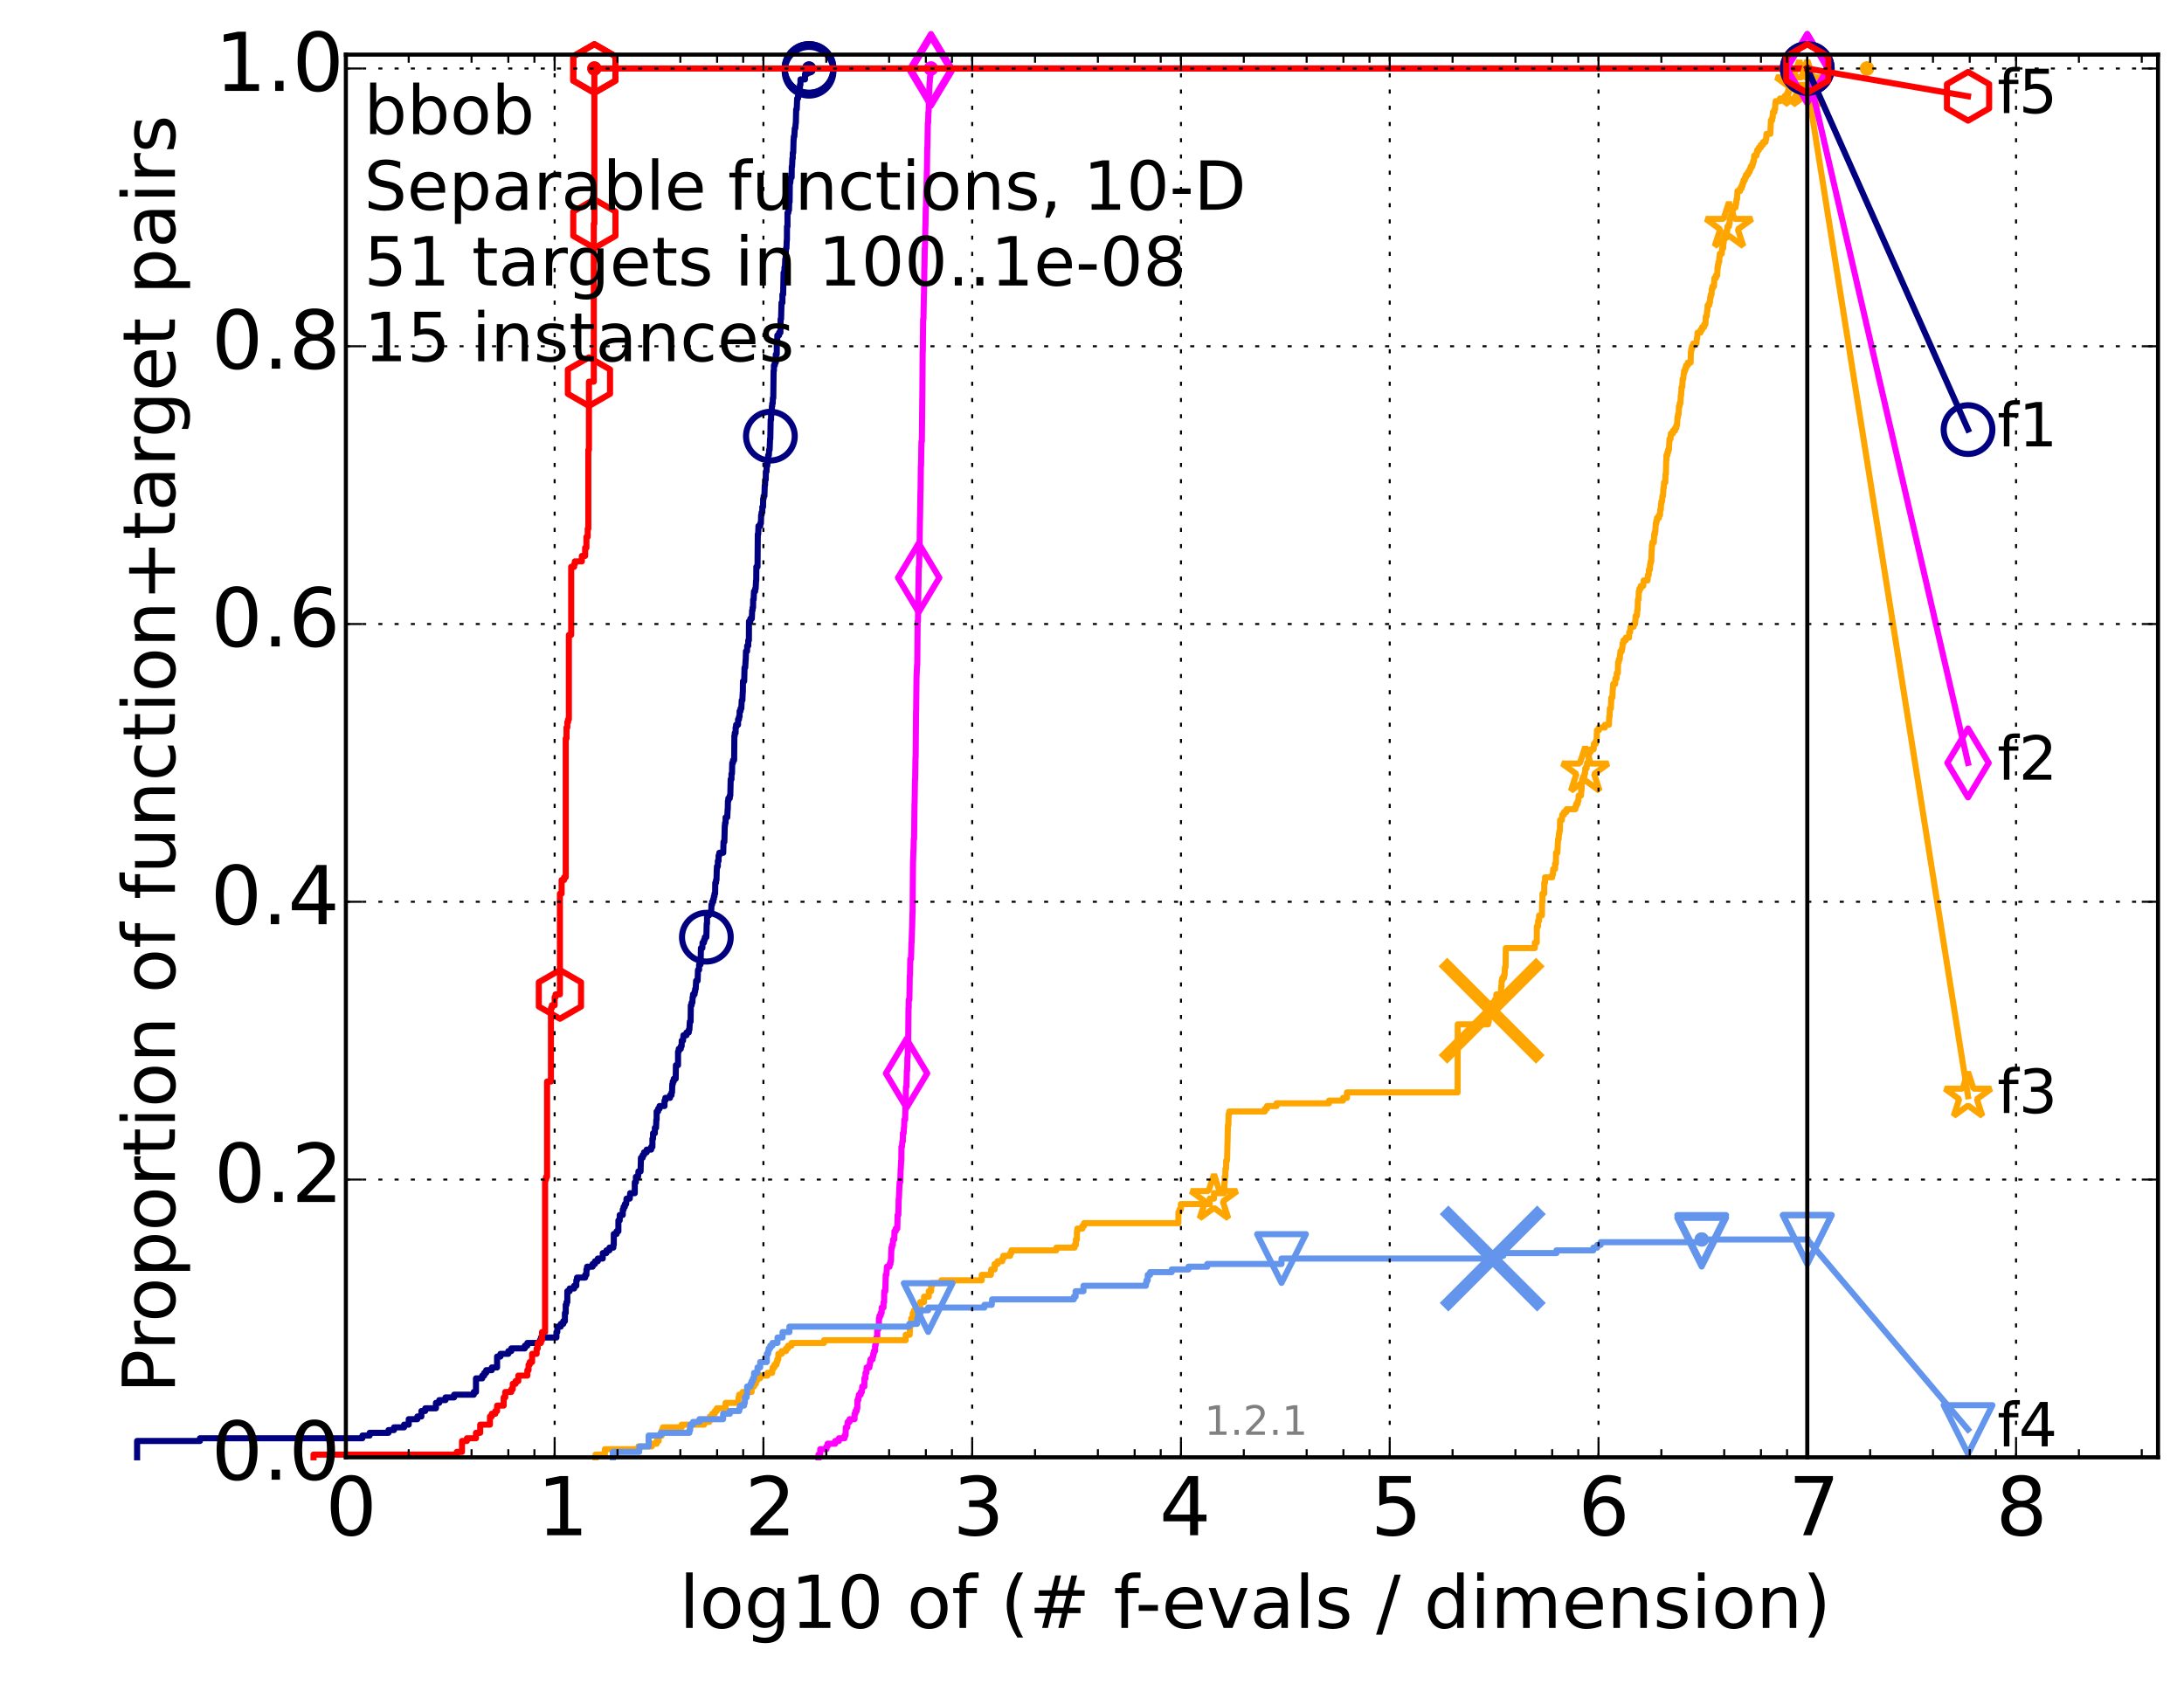 <?xml version="1.0" encoding="utf-8" standalone="no"?>
<!DOCTYPE svg PUBLIC "-//W3C//DTD SVG 1.1//EN"
  "http://www.w3.org/Graphics/SVG/1.1/DTD/svg11.dtd">
<!-- Created with matplotlib (http://matplotlib.org/) -->
<svg height="415pt" version="1.1" viewBox="0 0 538 415" width="538pt" xmlns="http://www.w3.org/2000/svg" xmlns:xlink="http://www.w3.org/1999/xlink">
 <defs>
  <style type="text/css">
*{stroke-linecap:butt;stroke-linejoin:round;}
  </style>
 </defs>
 <g id="figure_1">
  <g id="patch_1">
   <path d="
M0 415.456
L538.8 415.456
L538.8 0
L0 0
z
" style="fill:#ffffff;"/>
  </g>
  <g id="axes_1">
   <g id="patch_2">
    <path d="
M85.2 359.056
L531.6 359.056
L531.6 13.456
L85.2 13.456
z
" style="fill:#ffffff;"/>
   </g>
   <g id="line2d_1">
    <defs>
     <path d="
M0 1.5
C0.398 1.5 0.779 1.342 1.061 1.061
C1.342 0.779 1.5 0.398 1.5 0
C1.5 -0.398 1.342 -0.779 1.061 -1.061
C0.779 -1.342 0.398 -1.5 0 -1.5
C-0.398 -1.5 -0.779 -1.342 -1.061 -1.061
C-1.342 -0.779 -1.5 -0.398 -1.5 0
C-1.5 0.398 -1.342 0.779 -1.061 1.061
C-0.779 1.342 -0.398 1.5 0 1.5
z
" id="ma8fc8663ec" style="stroke:#000080;stroke-width:0.5;"/>
    </defs>
    <g>
     <use style="fill:#000080;stroke:#000080;stroke-width:0.5;" x="199.296" xlink:href="#ma8fc8663ec" y="16.878"/>
     <use style="fill:#000080;stroke:#000080;stroke-width:0.5;" x="199.296" xlink:href="#ma8fc8663ec" y="16.878"/>
    </g>
   </g>
   <g id="line2d_2">
    <path d="
M33.771 359.056
L33.771 355.031
L49.253 355.031
L49.253 354.36
L89.272 354.36
L89.272 353.689
L91.06 353.689
L91.06 353.018
L95.698 353.018
L95.698 352.347
L97.052 352.347
L97.052 351.676
L99.536 351.676
L99.536 351.005
L100.682 351.005
L100.682 349.663
L102.81 349.663
L102.81 348.992
L103.803 348.992
L103.803 347.65
L104.754 347.65
L104.754 346.979
L107.384 346.979
L107.384 345.638
L108.197 345.638
L108.197 344.967
L109.738 344.967
L109.738 344.296
L111.866 344.296
L111.866 343.625
L116.715 343.625
L116.715 342.954
L117.253 342.954
L117.253 339.599
L118.794 339.599
L118.794 338.928
L119.285 338.928
L119.285 338.257
L119.765 338.257
L119.765 337.586
L121.147 337.586
L121.147 336.915
L122.448 336.915
L122.448 334.232
L123.276 334.232
L123.276 333.561
L125.219 333.561
L125.219 332.89
L125.952 332.89
L125.952 332.219
L129.291 332.219
L129.291 331.548
L129.903 331.548
L129.903 330.877
L132.999 330.877
L132.999 330.206
L133.26 330.206
L133.26 329.535
L137.071 329.535
L137.071 328.193
L137.289 328.193
L137.289 326.851
L138.14 326.851
L138.14 326.18
L138.757 326.18
L138.757 325.509
L139.16 325.509
L139.16 323.497
L139.358 323.497
L139.358 321.484
L139.555 321.484
L139.555 320.813
L139.75 320.813
L139.75 318.129
L140.325 318.129
L140.325 317.458
L141.433 317.458
L141.433 316.787
L141.967 316.787
L141.967 315.445
L142.142 315.445
L142.142 314.774
L144.144 314.774
L144.144 314.104
L144.461 314.104
L144.461 312.762
L144.617 312.762
L144.617 312.091
L145.981 312.091
L145.981 311.42
L146.561 311.42
L146.561 310.749
L147.265 310.749
L147.265 310.078
L148.48 310.078
L148.48 308.736
L149.381 308.736
L149.381 308.065
L150.126 308.065
L150.126 307.394
L151.082 307.394
L151.082 306.723
L151.198 306.723
L151.198 304.039
L151.886 304.039
L151.886 303.369
L152.332 303.369
L152.332 300.685
L152.662 300.685
L152.662 299.343
L153.412 299.343
L153.412 298.001
L153.621 298.001
L153.621 297.33
L153.932 297.33
L153.932 296.659
L154.239 296.659
L154.34 295.317
L155.134 295.317
L155.232 293.975
L156.368 293.975
L156.368 291.292
L156.643 291.292
L156.643 289.95
L157.183 289.95
L157.272 288.608
L157.798 288.608
L157.884 285.253
L158.311 285.253
L158.311 284.582
L158.647 284.582
L158.647 283.911
L159.304 283.911
L159.304 283.24
L160.409 283.24
L160.409 282.569
L160.715 282.569
L160.715 280.557
L160.866 280.557
L160.866 279.215
L161.315 279.215
L161.315 277.873
L161.609 277.873
L161.681 275.86
L161.754 275.86
L161.754 273.847
L162.114 273.847
L162.114 273.176
L162.468 273.176
L162.468 272.505
L163.697 272.505
L163.697 271.164
L163.896 271.164
L163.896 270.493
L165.052 270.493
L165.052 269.822
L165.424 269.822
L165.424 269.151
L165.546 269.151
L165.608 267.138
L165.729 267.138
L165.729 266.467
L165.971 266.467
L165.971 265.796
L166.446 265.796
L166.505 262.441
L167.026 262.441
L167.026 259.087
L167.197 259.087
L167.197 258.416
L167.703 258.416
L167.703 257.745
L167.924 257.745
L167.924 256.403
L168.252 256.403
L168.36 255.061
L169.103 255.061
L169.103 254.39
L169.67 254.39
L169.67 253.719
L169.822 253.719
L169.923 251.706
L170.123 251.706
L170.173 247.681
L170.371 247.681
L170.371 247.01
L170.567 247.01
L170.616 245.668
L170.713 245.668
L170.713 244.997
L171.098 244.997
L171.098 244.326
L171.241 244.326
L171.241 243.655
L171.383 243.655
L171.477 241.642
L171.849 241.642
L171.941 238.958
L172.215 238.958
L172.215 237.617
L172.576 237.617
L172.665 233.591
L173.018 233.591
L173.062 232.249
L173.409 232.249
L173.409 231.578
L173.623 231.578
L173.623 230.907
L174.003 230.907
L174.087 227.553
L174.17 227.553
L174.17 225.54
L174.664 225.54
L174.664 224.869
L175.186 224.869
L175.266 222.856
L175.424 222.856
L175.424 222.185
L175.697 222.185
L175.697 221.514
L175.852 221.514
L175.852 220.843
L176.006 220.843
L176.006 220.172
L176.159 220.172
L176.197 217.488
L176.386 217.488
L176.386 216.818
L176.498 216.818
L176.573 214.134
L176.611 214.134
L176.611 213.463
L176.833 213.463
L176.833 212.121
L177.017 212.121
L177.017 210.779
L177.199 210.779
L177.199 210.108
L178.159 210.108
L178.228 207.424
L178.436 207.424
L178.538 203.399
L178.607 203.399
L178.607 202.728
L178.743 202.728
L178.743 201.386
L179.146 201.386
L179.245 199.373
L179.278 199.373
L179.312 197.36
L179.41 197.36
L179.41 196.689
L179.769 196.689
L179.769 196.018
L179.898 196.018
L179.995 191.993
L180.186 191.993
L180.186 190.651
L180.313 190.651
L180.376 187.967
L180.564 187.967
L180.564 187.296
L180.844 187.296
L180.905 181.258
L180.997 181.258
L180.997 180.587
L181.211 180.587
L181.211 179.245
L181.332 179.245
L181.332 178.574
L181.81 178.574
L181.81 177.232
L182.045 177.232
L182.045 176.561
L182.19 176.561
L182.19 175.219
L182.422 175.219
L182.422 174.548
L182.622 174.548
L182.707 172.536
L182.877 172.536
L182.961 170.523
L182.989 170.523
L183.017 167.839
L183.323 167.839
L183.406 164.484
L183.57 164.484
L183.679 162.472
L183.706 162.472
L183.76 160.459
L184.03 160.459
L184.056 159.117
L184.322 159.117
L184.322 157.775
L184.48 157.775
L184.506 153.078
L184.844 153.078
L184.844 152.408
L185.202 152.408
L185.278 150.395
L185.379 150.395
L185.379 149.724
L185.504 149.724
L185.53 147.711
L185.654 147.711
L185.729 145.698
L186.024 145.698
L186.024 145.027
L186.146 145.027
L186.243 143.014
L186.292 143.014
L186.316 139.66
L186.604 139.66
L186.675 131.608
L186.77 131.608
L186.841 129.596
L187.285 129.596
L187.285 128.925
L187.446 128.925
L187.492 126.912
L187.606 126.912
L187.606 126.241
L187.788 126.241
L187.788 124.899
L187.968 124.899
L187.99 122.886
L188.102 122.886
L188.102 122.215
L188.301 122.215
L188.39 119.532
L188.456 119.532
L188.499 118.19
L188.63 118.19
L188.652 116.177
L188.826 116.177
L188.847 114.835
L188.997 114.835
L189.104 113.493
L189.126 113.493
L189.232 112.151
L189.401 112.151
L189.464 110.809
L189.589 110.809
L189.693 108.126
L189.755 108.126
L189.838 103.429
L189.941 103.429
L189.941 102.087
L190.084 102.087
L190.145 100.074
L190.226 100.074
L190.226 99.403
L190.348 99.403
L190.388 98.062
L190.488 98.062
L190.568 91.352
L190.648 91.352
L190.648 90.01
L190.866 90.01
L190.866 89.339
L191.101 89.339
L191.101 87.327
L191.334 87.327
L191.372 83.972
L191.449 83.972
L191.487 82.63
L191.905 82.63
L191.905 81.959
L192.241 81.959
L192.296 78.604
L192.407 78.604
L192.517 74.579
L192.735 74.579
L192.735 72.566
L192.916 72.566
L193.023 67.198
L193.201 67.198
L193.254 65.857
L193.36 65.857
L193.431 63.844
L193.518 63.844
L193.623 61.16
L193.727 61.16
L193.814 59.147
L193.848 59.147
L193.865 55.792
L193.986 55.792
L193.986 52.438
L194.19 52.438
L194.19 51.767
L194.359 51.767
L194.41 49.754
L194.51 49.754
L194.561 45.057
L194.677 45.057
L194.777 43.716
L195.007 43.716
L195.04 41.032
L195.121 41.032
L195.202 39.019
L195.283 39.019
L195.283 37.677
L195.396 37.677
L195.492 34.322
L195.54 34.322
L195.54 33.652
L195.668 33.652
L195.779 31.639
L195.905 31.639
L196.015 30.297
L196.046 30.297
L196.124 26.942
L196.263 26.942
L196.371 24.258
L196.586 24.258
L196.586 23.587
L196.768 23.587
L196.768 22.917
L196.889 22.917
L196.889 22.246
L197.039 22.246
L197.054 20.904
L197.173 20.904
L197.188 19.562
L198.302 19.562
L198.302 18.22
L198.832 18.22
L198.832 17.549
L199.296 17.549
L199.296 16.878
L445.2 16.878
L445.2 16.878" style="fill:none;stroke:#000080;stroke-linecap:square;stroke-width:1.5;"/>
   </g>
   <g id="line2d_3">
    <defs>
     <path d="
M0 6
C1.591 6 3.117 5.368 4.243 4.243
C5.368 3.117 6 1.591 6 0
C6 -1.591 5.368 -3.117 4.243 -4.243
C3.117 -5.368 1.591 -6 0 -6
C-1.591 -6 -3.117 -5.368 -4.243 -4.243
C-5.368 -3.117 -6 -1.591 -6 0
C-6 1.591 -5.368 3.117 -4.243 4.243
C-3.117 5.368 -1.591 6 0 6
z
" id="mae466deef1" style="stroke:#000080;stroke-width:1.5;"/>
    </defs>
    <g>
     <use style="fill:none;stroke:#000080;stroke-width:1.5;" x="174.003" xlink:href="#mae466deef1" y="230.907"/>
     <use style="fill:none;stroke:#000080;stroke-width:1.5;" x="189.776" xlink:href="#mae466deef1" y="107.455"/>
     <use style="fill:none;stroke:#000080;stroke-width:1.5;" x="199.296" xlink:href="#mae466deef1" y="17.549"/>
     <use style="fill:none;stroke:#000080;stroke-width:1.5;" x="199.296" xlink:href="#mae466deef1" y="16.878"/>
     <use style="fill:none;stroke:#000080;stroke-width:1.5;" x="199.296" xlink:href="#mae466deef1" y="16.878"/>
     <use style="fill:none;stroke:#000080;stroke-width:1.5;" x="445.2" xlink:href="#mae466deef1" y="16.878"/>
    </g>
   </g>
   <g id="line2d_4"/>
   <g id="line2d_5">
    <defs>
     <path d="
M0 1.5
C0.398 1.5 0.779 1.342 1.061 1.061
C1.342 0.779 1.5 0.398 1.5 0
C1.5 -0.398 1.342 -0.779 1.061 -1.061
C0.779 -1.342 0.398 -1.5 0 -1.5
C-0.398 -1.5 -0.779 -1.342 -1.061 -1.061
C-1.342 -0.779 -1.5 -0.398 -1.5 0
C-1.5 0.398 -1.342 0.779 -1.061 1.061
C-0.779 1.342 -0.398 1.5 0 1.5
z
" id="m62d5190e8e" style="stroke:#ff00ff;stroke-width:0.5;"/>
    </defs>
    <g>
     <use style="fill:#ff00ff;stroke:#ff00ff;stroke-width:0.5;" x="229.329" xlink:href="#m62d5190e8e" y="16.878"/>
     <use style="fill:#ff00ff;stroke:#ff00ff;stroke-width:0.5;" x="229.329" xlink:href="#m62d5190e8e" y="16.878"/>
    </g>
   </g>
   <g id="line2d_6">
    <path d="
M201.616 359.056
L201.616 358.385
L202.05 358.385
L202.05 357.044
L203.583 357.044
L203.583 356.373
L203.871 356.373
L203.871 355.702
L205.738 355.702
L205.738 355.031
L206.66 355.031
L206.66 354.36
L208.044 354.36
L208.044 353.689
L208.28 353.689
L208.361 351.676
L208.727 351.676
L208.824 350.334
L209.287 350.334
L209.287 349.663
L210.513 349.663
L210.513 348.321
L210.716 348.321
L210.716 347.65
L211.038 347.65
L211.038 346.979
L211.189 346.979
L211.205 344.967
L211.441 344.967
L211.441 344.296
L211.559 344.296
L211.559 343.625
L212.022 343.625
L212.022 342.954
L212.31 342.954
L212.393 341.612
L212.92 341.612
L212.92 339.599
L213.197 339.599
L213.204 338.257
L213.428 338.257
L213.478 336.915
L214.175 336.915
L214.175 336.244
L214.3 336.244
L214.3 335.574
L214.437 335.574
L214.437 334.903
L214.953 334.903
L214.953 334.232
L215.099 334.232
L215.099 333.561
L215.265 333.561
L215.265 332.89
L215.554 332.89
L215.554 331.548
L215.684 331.548
L215.684 330.877
L215.82 330.877
L215.878 329.535
L216.089 329.535
L216.102 327.522
L216.373 327.522
L216.373 326.851
L216.505 326.851
L216.505 324.839
L216.642 324.839
L216.642 324.168
L216.944 324.168
L216.944 323.497
L217.182 323.497
L217.182 322.155
L217.644 322.155
L217.644 320.813
L217.792 320.813
L217.828 318.129
L218.079 318.129
L218.184 314.104
L218.363 314.104
L218.472 312.091
L219.126 312.091
L219.126 311.42
L219.358 311.42
L219.358 310.749
L219.473 310.749
L219.561 308.065
L219.588 308.065
L219.588 307.394
L219.745 307.394
L219.745 306.723
L219.934 306.723
L220.003 305.381
L220.29 305.381
L220.332 303.369
L220.651 303.369
L220.651 302.698
L221.042 302.698
L221.113 299.343
L221.296 299.343
L221.381 295.317
L221.436 295.317
L221.536 292.634
L221.551 292.634
L221.601 291.292
L221.765 291.292
L221.873 287.937
L221.898 287.937
L221.991 285.924
L222.03 285.924
L222.054 282.569
L222.181 282.569
L222.277 281.228
L222.402 281.228
L222.417 279.215
L222.598 279.215
L222.66 277.873
L222.712 277.873
L222.774 275.86
L222.971 275.86
L223.05 272.505
L223.083 272.505
L223.171 267.809
L223.287 267.809
L223.393 263.783
L223.471 263.783
L223.53 260.429
L223.598 260.429
L223.662 256.403
L223.725 256.403
L223.793 248.352
L223.847 248.352
L223.852 246.339
L224.013 246.339
L224.111 240.3
L224.16 240.3
L224.24 236.275
L224.416 236.275
L224.525 232.249
L224.556 232.249
L224.664 228.894
L224.682 228.894
L224.785 224.869
L224.803 224.869
L224.91 212.121
L224.923 212.121
L225.017 209.437
L225.034 209.437
L225.09 206.753
L225.175 206.753
L225.276 198.031
L225.301 198.031
L225.394 191.993
L225.436 191.993
L225.515 186.625
L225.561 186.625
L225.657 175.219
L225.678 175.219
L225.777 166.497
L225.797 166.497
L225.904 163.813
L225.954 163.813
L226.056 153.078
L226.129 153.078
L226.23 145.027
L226.242 145.027
L226.323 139.66
L226.403 139.66
L226.495 135.634
L226.515 135.634
L226.623 127.583
L226.639 127.583
L226.742 120.873
L226.766 120.873
L226.84 114.835
L226.891 114.835
L226.982 108.797
L227.087 108.797
L227.192 98.062
L227.199 98.062
L227.288 86.656
L227.319 86.656
L227.404 78.604
L227.484 78.604
L227.591 72.566
L227.606 72.566
L227.712 65.857
L227.731 65.857
L227.807 61.16
L227.848 61.16
L227.949 55.792
L227.968 55.792
L228.05 51.096
L228.091 51.096
L228.177 47.07
L228.21 47.07
L228.317 42.374
L228.335 42.374
L228.42 36.335
L228.457 36.335
L228.559 30.297
L228.639 30.297
L228.693 27.613
L228.751 27.613
L228.855 22.917
L228.895 22.917
L228.999 20.233
L229.042 20.233
L229.092 18.891
L229.191 18.891
L229.191 17.549
L229.329 17.549
L229.329 16.878
L445.2 16.878
L445.2 16.878" style="fill:none;stroke:#ff00ff;stroke-linecap:square;stroke-width:1.5;"/>
   </g>
   <g id="line2d_7">
    <defs>
     <path d="
M-3.9968e-16 8.485
L5.091 0
L4.88498e-16 -8.485
L-5.091 -1.77636e-15
z
" id="mf6640c921f" style="stroke:#ff00ff;stroke-linejoin:miter;stroke-width:1.5;"/>
    </defs>
    <g>
     <use style="fill:none;stroke:#ff00ff;stroke-linejoin:miter;stroke-width:1.5;" x="223.315" xlink:href="#mf6640c921f" y="264.454"/>
     <use style="fill:none;stroke:#ff00ff;stroke-linejoin:miter;stroke-width:1.5;" x="226.303" xlink:href="#mf6640c921f" y="142.343"/>
     <use style="fill:none;stroke:#ff00ff;stroke-linejoin:miter;stroke-width:1.5;" x="229.329" xlink:href="#mf6640c921f" y="17.549"/>
     <use style="fill:none;stroke:#ff00ff;stroke-linejoin:miter;stroke-width:1.5;" x="229.329" xlink:href="#mf6640c921f" y="16.878"/>
     <use style="fill:none;stroke:#ff00ff;stroke-linejoin:miter;stroke-width:1.5;" x="445.2" xlink:href="#mf6640c921f" y="16.878"/>
    </g>
   </g>
   <g id="line2d_8"/>
   <g id="line2d_9">
    <defs>
     <path d="
M0 1.5
C0.398 1.5 0.779 1.342 1.061 1.061
C1.342 0.779 1.5 0.398 1.5 0
C1.5 -0.398 1.342 -0.779 1.061 -1.061
C0.779 -1.342 0.398 -1.5 0 -1.5
C-0.398 -1.5 -0.779 -1.342 -1.061 -1.061
C-1.342 -0.779 -1.5 -0.398 -1.5 0
C-1.5 0.398 -1.342 0.779 -1.061 1.061
C-0.779 1.342 -0.398 1.5 0 1.5
z
" id="m3747452efa" style="stroke:#ffa500;stroke-width:0.5;"/>
    </defs>
    <g>
     <use style="fill:#ffa500;stroke:#ffa500;stroke-width:0.5;" x="459.912" xlink:href="#m3747452efa" y="16.878"/>
     <use style="fill:#ffa500;stroke:#ffa500;stroke-width:0.5;" x="459.912" xlink:href="#m3747452efa" y="16.878"/>
    </g>
   </g>
   <g id="line2d_10">
    <path d="
M146.703 359.056
L146.703 358.385
L149 358.385
L149 357.044
L157.272 357.044
L157.272 356.373
L160.563 356.373
L160.563 355.702
L161.754 355.702
L161.754 355.031
L162.256 355.031
L162.256 353.689
L163.023 353.689
L163.023 352.347
L163.295 352.347
L163.295 351.676
L167.924 351.676
L167.924 351.005
L173.452 351.005
L173.452 350.334
L174.745 350.334
L174.745 349.663
L174.866 349.663
L174.866 348.992
L175.463 348.992
L175.463 348.321
L176.082 348.321
L176.082 347.65
L176.573 347.65
L176.573 346.979
L178.743 346.979
L178.743 345.638
L181.928 345.638
L181.928 344.296
L182.074 344.296
L182.074 343.625
L182.933 343.625
L182.933 342.954
L185.151 342.954
L185.151 341.612
L185.753 341.612
L185.753 340.941
L186.195 340.941
L186.195 340.27
L186.46 340.27
L186.46 339.599
L187.238 339.599
L187.238 338.928
L189.04 338.928
L189.04 338.257
L190.206 338.257
L190.206 337.586
L190.328 337.586
L190.328 336.915
L190.767 336.915
L190.767 336.244
L191.276 336.244
L191.276 335.574
L191.468 335.574
L191.468 334.903
L191.735 334.903
L191.735 333.561
L192.572 333.561
L192.572 332.89
L193.623 332.89
L193.623 332.219
L194.122 332.219
L194.122 331.548
L194.99 331.548
L194.99 330.877
L202.985 330.877
L202.985 330.206
L223.111 330.206
L223.111 328.864
L224.098 328.864
L224.156 326.851
L224.297 326.851
L224.297 326.18
L224.425 326.18
L224.464 324.839
L224.85 324.839
L224.85 323.497
L225.153 323.497
L225.153 322.826
L225.777 322.826
L225.777 322.155
L226.659 322.155
L226.659 320.813
L227.625 320.813
L227.625 319.471
L228.787 319.471
L228.787 318.129
L229.374 318.129
L229.374 316.787
L229.601 316.787
L229.601 316.116
L231.88 316.116
L231.88 315.445
L241.841 315.445
L241.841 314.104
L244.084 314.104
L244.16 312.762
L245.017 312.762
L245.017 311.42
L245.741 311.42
L245.741 310.749
L246.894 310.749
L246.894 310.078
L247.166 310.078
L247.166 309.407
L248.841 309.407
L248.841 308.736
L249.143 308.736
L249.143 308.065
L260.208 308.065
L260.208 307.394
L264.705 307.394
L264.705 306.723
L265.03 306.723
L265.03 305.381
L265.283 305.381
L265.283 303.369
L265.399 303.369
L265.399 302.698
L266.647 302.698
L266.647 302.027
L267.049 302.027
L267.049 301.356
L290.289 301.356
L290.289 298.672
L290.561 298.672
L290.561 298.001
L290.894 298.001
L290.894 296.659
L297.993 296.659
L297.993 295.317
L299.053 295.317
L299.053 293.975
L301.531 293.975
L301.635 291.292
L301.688 291.292
L301.688 289.95
L301.829 289.95
L301.878 287.937
L302.025 287.937
L302.052 285.924
L302.273 285.924
L302.382 281.228
L302.397 281.228
L302.472 277.202
L302.597 277.202
L302.645 274.518
L302.797 274.518
L302.797 273.847
L311.585 273.847
L311.585 273.176
L312.113 273.176
L312.113 272.505
L314.46 272.505
L314.46 271.834
L327.388 271.834
L327.388 271.164
L330.827 271.164
L330.827 270.493
L331.796 270.493
L331.796 269.151
L359.069 269.151
L359.092 252.377
L366.567 252.377
L366.567 251.706
L366.745 251.706
L366.745 250.364
L367.02 250.364
L367.02 249.694
L367.43 249.694
L367.43 249.023
L367.638 249.023
L367.718 247.01
L368.239 247.01
L368.239 246.339
L368.592 246.339
L368.601 244.997
L369.758 244.997
L369.783 242.984
L369.896 242.984
L369.897 241.642
L370.061 241.642
L370.061 240.971
L370.475 240.971
L370.475 240.3
L370.639 240.3
L370.72 238.288
L370.879 238.288
L370.933 233.591
L378.083 233.591
L378.085 232.249
L378.554 232.249
L378.583 228.223
L378.884 228.223
L378.885 226.882
L379.133 226.882
L379.134 225.54
L379.834 225.54
L379.868 222.185
L379.954 222.185
L379.96 220.172
L380.402 220.172
L380.406 217.488
L380.598 217.488
L380.6 216.147
L382.37 216.147
L382.37 215.476
L382.554 215.476
L382.6 214.134
L383.065 214.134
L383.069 212.792
L383.273 212.792
L383.306 210.108
L383.649 210.108
L383.76 207.424
L383.803 207.424
L383.803 206.753
L383.957 206.753
L384.009 205.412
L384.127 205.412
L384.127 204.741
L384.255 204.741
L384.303 202.057
L384.736 202.057
L384.846 200.715
L385.286 200.715
L385.286 200.044
L385.883 200.044
L385.883 199.373
L388.072 199.373
L388.072 198.702
L388.287 198.702
L388.287 198.031
L388.653 198.031
L388.653 197.36
L388.813 197.36
L388.872 196.018
L389.452 196.018
L389.519 194.677
L389.613 194.677
L389.618 192.664
L389.748 192.664
L389.748 191.993
L390 191.993
L390 191.322
L390.301 191.322
L390.301 190.651
L390.457 190.651
L390.503 189.309
L390.837 189.309
L390.837 188.638
L390.952 188.638
L390.952 187.967
L391.345 187.967
L391.429 185.954
L391.458 185.954
L391.458 185.283
L391.857 185.283
L391.857 184.613
L392.588 184.613
L392.633 183.271
L393.076 183.271
L393.076 182.6
L393.29 182.6
L393.394 179.916
L393.868 179.916
L393.868 179.245
L395.346 179.245
L395.346 178.574
L396.333 178.574
L396.414 176.561
L396.505 176.561
L396.561 174.548
L396.827 174.548
L396.929 171.865
L397.183 171.865
L397.275 169.852
L397.304 169.852
L397.393 168.51
L397.896 168.51
L397.915 167.168
L398.248 167.168
L398.271 165.826
L398.537 165.826
L398.6 163.143
L398.781 163.143
L398.781 162.472
L398.982 162.472
L399.092 161.13
L399.162 161.13
L399.162 160.459
L399.515 160.459
L399.515 159.788
L399.655 159.788
L399.712 158.446
L399.924 158.446
L399.924 157.775
L400.467 157.775
L400.467 157.104
L401.304 157.104
L401.33 155.762
L401.562 155.762
L401.666 154.42
L402.414 154.42
L402.414 153.749
L402.771 153.749
L402.879 152.408
L402.909 152.408
L402.909 151.737
L403.218 151.737
L403.315 150.395
L403.393 150.395
L403.485 147.711
L403.627 147.711
L403.695 145.698
L403.848 145.698
L403.848 145.027
L404.19 145.027
L404.19 144.356
L404.793 144.356
L404.89 143.014
L405.856 143.014
L405.951 141.673
L406.141 141.673
L406.2 140.331
L406.447 140.331
L406.472 138.989
L406.59 138.989
L406.59 138.318
L406.776 138.318
L406.85 135.634
L406.896 135.634
L406.924 134.292
L407.032 134.292
L407.032 133.621
L407.405 133.621
L407.489 131.608
L407.672 131.608
L407.672 130.938
L407.789 130.938
L407.874 128.925
L408.023 128.925
L408.023 128.254
L408.19 128.254
L408.19 127.583
L408.672 127.583
L408.672 126.912
L408.92 126.912
L408.976 125.57
L409.123 125.57
L409.165 124.228
L409.245 124.228
L409.245 123.557
L409.433 123.557
L409.513 122.215
L409.658 122.215
L409.758 120.203
L409.86 120.203
L409.917 118.861
L410.227 118.861
L410.27 116.848
L410.368 116.848
L410.441 113.493
L410.5 113.493
L410.51 112.151
L410.735 112.151
L410.735 111.48
L410.924 111.48
L410.924 110.809
L411.126 110.809
L411.215 108.797
L411.252 108.797
L411.252 108.126
L411.519 108.126
L411.601 106.784
L412.113 106.784
L412.113 106.113
L412.626 106.113
L412.626 105.442
L412.958 105.442
L412.958 104.771
L413.116 104.771
L413.223 102.758
L413.347 102.758
L413.347 102.087
L413.512 102.087
L413.588 100.074
L413.754 100.074
L413.754 99.403
L413.94 99.403
L414.044 97.391
L414.124 97.391
L414.228 95.378
L414.39 95.378
L414.493 93.365
L414.666 93.365
L414.767 92.023
L414.844 92.023
L414.844 91.352
L415.123 91.352
L415.123 90.681
L415.348 90.681
L415.348 90.01
L415.779 90.01
L415.779 89.339
L416.471 89.339
L416.519 86.656
L416.617 86.656
L416.617 85.985
L416.793 85.985
L416.793 85.314
L417.113 85.314
L417.113 84.643
L417.893 84.643
L418 83.301
L418.1 83.301
L418.162 81.959
L418.893 81.959
L418.893 81.288
L419.286 81.288
L419.286 80.617
L419.781 80.617
L419.781 79.946
L420.101 79.946
L420.21 77.933
L420.426 77.933
L420.524 76.592
L420.599 76.592
L420.634 75.25
L421.019 75.25
L421.019 74.579
L421.222 74.579
L421.278 73.237
L421.426 73.237
L421.426 72.566
L421.629 72.566
L421.656 71.224
L421.837 71.224
L421.837 70.553
L422.212 70.553
L422.313 68.54
L422.679 68.54
L422.679 67.869
L423.011 67.869
L423.097 65.857
L423.197 65.857
L423.197 65.186
L423.324 65.186
L423.324 64.515
L423.514 64.515
L423.564 63.173
L423.645 63.173
L423.645 62.502
L424.143 62.502
L424.215 61.16
L424.475 61.16
L424.529 59.818
L424.617 59.818
L424.628 58.476
L424.791 58.476
L424.791 57.805
L425.049 57.805
L425.049 57.134
L425.469 57.134
L425.528 55.792
L425.917 55.792
L425.917 55.122
L426.066 55.122
L426.112 53.78
L426.385 53.78
L426.385 53.109
L426.589 53.109
L426.589 52.438
L426.742 52.438
L426.742 51.767
L426.912 51.767
L426.912 51.096
L427.534 51.096
L427.534 50.425
L427.653 50.425
L427.764 49.083
L427.902 49.083
L427.999 47.07
L428.652 47.07
L428.652 46.399
L429.028 46.399
L429.028 45.728
L429.27 45.728
L429.27 45.057
L429.488 45.057
L429.488 44.387
L429.829 44.387
L429.829 43.716
L430.106 43.716
L430.106 43.045
L430.597 43.045
L430.597 42.374
L430.995 42.374
L430.995 41.703
L431.263 41.703
L431.263 41.032
L431.649 41.032
L431.649 40.361
L431.858 40.361
L431.858 39.69
L432.063 39.69
L432.121 38.348
L432.689 38.348
L432.689 37.677
L432.851 37.677
L432.851 37.006
L433.278 37.006
L433.278 36.335
L433.78 36.335
L433.78 35.664
L434.322 35.664
L434.322 34.993
L434.928 34.993
L434.928 34.322
L435.074 34.322
L435.153 32.981
L436.102 32.981
L436.213 30.297
L436.232 30.297
L436.232 29.626
L436.551 29.626
L436.551 28.955
L436.694 28.955
L436.726 27.613
L437.107 27.613
L437.107 26.942
L437.268 26.942
L437.326 25.6
L437.394 25.6
L437.394 24.929
L438.476 24.929
L438.476 24.258
L439.682 24.258
L439.682 23.587
L440.25 23.587
L440.25 22.917
L440.49 22.917
L440.49 22.246
L440.884 22.246
L440.884 21.575
L443.212 21.575
L443.212 20.904
L445.2 20.904
L445.2 20.904" style="fill:none;stroke:#ffa500;stroke-linecap:square;stroke-width:1.5;"/>
   </g>
   <g id="line2d_11">
    <defs>
     <path d="
M3.67394e-16 -6
L-1.347 -1.854
L-5.706 -1.854
L-2.18 0.708
L-3.527 4.854
L-4.20996e-16 2.292
L3.527 4.854
L2.18 0.708
L5.706 -1.854
L1.347 -1.854
z
" id="m73d367cfb6" style="stroke:#ffa500;stroke-linejoin:bevel;stroke-width:1.5;"/>
    </defs>
    <g>
     <use style="fill:none;stroke:#ffa500;stroke-linejoin:bevel;stroke-width:1.5;" x="299.053" xlink:href="#m73d367cfb6" y="295.317"/>
     <use style="fill:none;stroke:#ffa500;stroke-linejoin:bevel;stroke-width:1.5;" x="390.503" xlink:href="#m73d367cfb6" y="189.98"/>
     <use style="fill:none;stroke:#ffa500;stroke-linejoin:bevel;stroke-width:1.5;" x="425.917" xlink:href="#m73d367cfb6" y="55.793"/>
     <use style="fill:none;stroke:#ffa500;stroke-linejoin:bevel;stroke-width:1.5;" x="443.212" xlink:href="#m73d367cfb6" y="20.904"/>
     <use style="fill:none;stroke:#ffa500;stroke-linejoin:bevel;stroke-width:1.5;" x="445.2" xlink:href="#m73d367cfb6" y="20.904"/>
    </g>
   </g>
   <g id="line2d_12"/>
   <g id="line2d_13">
    <path clip-path="url(#p54ce849065)" d="
M367.439 249.023" style="fill:none;stroke:#ffa500;stroke-linecap:square;"/>
    <defs>
     <path d="
M-12 12
L12 -12
M-12 -12
L12 12" id="m5a4593f4cb" style="stroke:#ffa500;stroke-width:3;"/>
    </defs>
    <g clip-path="url(#p54ce849065)">
     <use style="fill:#ffa500;stroke:#ffa500;stroke-width:3;" x="367.439" xlink:href="#m5a4593f4cb" y="249.023"/>
    </g>
   </g>
   <g id="line2d_14">
    <defs>
     <path d="
M0 1.5
C0.398 1.5 0.779 1.342 1.061 1.061
C1.342 0.779 1.5 0.398 1.5 0
C1.5 -0.398 1.342 -0.779 1.061 -1.061
C0.779 -1.342 0.398 -1.5 0 -1.5
C-0.398 -1.5 -0.779 -1.342 -1.061 -1.061
C-1.342 -0.779 -1.5 -0.398 -1.5 0
C-1.5 0.398 -1.342 0.779 -1.061 1.061
C-0.779 1.342 -0.398 1.5 0 1.5
z
" id="m03dd694df9" style="stroke:#6495ed;stroke-width:0.5;"/>
    </defs>
    <g>
     <use style="fill:#6495ed;stroke:#6495ed;stroke-width:0.5;" x="419.189" xlink:href="#m03dd694df9" y="305.381"/>
     <use style="fill:#6495ed;stroke:#6495ed;stroke-width:0.5;" x="419.189" xlink:href="#m03dd694df9" y="305.381"/>
    </g>
   </g>
   <g id="line2d_15">
    <path d="
M150.964 359.056
L150.964 357.714
L157.449 357.714
L157.449 357.044
L157.536 357.044
L157.536 356.373
L159.784 356.373
L159.784 353.689
L162.747 353.689
L162.747 353.018
L169.822 353.018
L169.822 352.347
L170.023 352.347
L170.023 351.005
L170.713 351.005
L170.713 350.334
L172.306 350.334
L172.306 349.663
L178.124 349.663
L178.124 348.321
L179.802 348.321
L179.802 347.65
L182.103 347.65
L182.103 346.979
L182.306 346.979
L182.306 346.309
L183.295 346.309
L183.295 345.638
L183.488 345.638
L183.488 344.296
L183.922 344.296
L183.922 343.625
L184.03 343.625
L184.03 341.612
L184.87 341.612
L184.87 340.941
L185.151 340.941
L185.151 340.27
L185.479 340.27
L185.479 339.599
L185.753 339.599
L185.753 338.257
L186.604 338.257
L186.604 336.915
L187.261 336.915
L187.261 335.574
L188.89 335.574
L188.89 333.561
L189.211 333.561
L189.211 332.89
L189.359 332.89
L189.359 332.219
L189.735 332.219
L189.735 331.548
L190.287 331.548
L190.287 330.877
L191.526 330.877
L191.526 329.535
L192.771 329.535
L192.771 328.193
L194.46 328.193
L194.46 326.851
L223.986 326.851
L223.986 326.18
L225.908 326.18
L225.908 325.509
L225.954 325.509
L225.954 324.839
L226.157 324.839
L226.157 324.168
L226.178 324.168
L226.178 323.497
L226.746 323.497
L226.746 322.826
L228.642 322.826
L228.642 322.155
L242.5 322.155
L242.5 321.484
L244.305 321.484
L244.305 320.813
L244.394 320.813
L244.394 320.142
L264.531 320.142
L264.531 319.471
L264.963 319.471
L264.963 318.129
L266.898 318.129
L266.898 316.787
L282.274 316.787
L282.274 316.116
L282.434 316.116
L282.434 315.445
L282.734 315.445
L282.734 314.104
L283.31 314.104
L283.31 313.433
L288.644 313.433
L288.644 312.762
L292.763 312.762
L292.763 312.091
L297.385 312.091
L297.385 311.42
L315.686 311.42
L315.686 310.078
L369.388 310.078
L369.388 309.407
L370.31 309.407
L370.31 308.736
L383.408 308.736
L383.408 308.065
L392.502 308.065
L392.502 307.394
L393.467 307.394
L393.467 306.723
L394.311 306.723
L394.311 306.052
L419.189 306.052
L419.189 305.381
L445.2 305.381" style="fill:none;stroke:#6495ed;stroke-linecap:square;stroke-width:1.5;"/>
   </g>
   <g id="line2d_16">
    <defs>
     <path d="
M-7.34788e-16 6
L6 -6
L-6 -6
z
" id="md7b19447de" style="stroke:#6495ed;stroke-linejoin:miter;stroke-width:1.5;"/>
    </defs>
    <g>
     <use style="fill:none;stroke:#6495ed;stroke-linejoin:miter;stroke-width:1.5;" x="228.642" xlink:href="#md7b19447de" y="322.155"/>
     <use style="fill:none;stroke:#6495ed;stroke-linejoin:miter;stroke-width:1.5;" x="315.686" xlink:href="#md7b19447de" y="310.078"/>
     <use style="fill:none;stroke:#6495ed;stroke-linejoin:miter;stroke-width:1.5;" x="419.189" xlink:href="#md7b19447de" y="306.052"/>
     <use style="fill:none;stroke:#6495ed;stroke-linejoin:miter;stroke-width:1.5;" x="419.189" xlink:href="#md7b19447de" y="305.381"/>
     <use style="fill:none;stroke:#6495ed;stroke-linejoin:miter;stroke-width:1.5;" x="445.2" xlink:href="#md7b19447de" y="305.381"/>
    </g>
   </g>
   <g id="line2d_17"/>
   <g id="line2d_18">
    <path clip-path="url(#p54ce849065)" d="
M367.719 310.078" style="fill:none;stroke:#6495ed;stroke-linecap:square;"/>
    <defs>
     <path d="
M-12 12
L12 -12
M-12 -12
L12 12" id="mdd39a44969" style="stroke:#6495ed;stroke-width:3;"/>
    </defs>
    <g clip-path="url(#p54ce849065)">
     <use style="fill:#6495ed;stroke:#6495ed;stroke-width:3;" x="367.719" xlink:href="#mdd39a44969" y="310.078"/>
    </g>
   </g>
   <g id="line2d_19">
    <defs>
     <path d="
M0 1.5
C0.398 1.5 0.779 1.342 1.061 1.061
C1.342 0.779 1.5 0.398 1.5 0
C1.5 -0.398 1.342 -0.779 1.061 -1.061
C0.779 -1.342 0.398 -1.5 0 -1.5
C-0.398 -1.5 -0.779 -1.342 -1.061 -1.061
C-1.342 -0.779 -1.5 -0.398 -1.5 0
C-1.5 0.398 -1.342 0.779 -1.061 1.061
C-0.779 1.342 -0.398 1.5 0 1.5
z
" id="ma07bdd5909" style="stroke:#ff0000;stroke-width:0.5;"/>
    </defs>
    <g>
     <use style="fill:#ff0000;stroke:#ff0000;stroke-width:0.5;" x="146.417" xlink:href="#ma07bdd5909" y="16.878"/>
     <use style="fill:#ff0000;stroke:#ff0000;stroke-width:0.5;" x="146.417" xlink:href="#ma07bdd5909" y="16.878"/>
    </g>
   </g>
   <g id="line2d_20">
    <path d="
M77.234 359.056
L77.234 358.385
L112.533 358.385
L112.533 357.714
L113.81 357.714
L113.81 355.031
L115.017 355.031
L115.017 354.36
L117.253 354.36
L117.253 353.018
L118.292 353.018
L118.292 351.005
L120.696 351.005
L120.696 348.992
L121.147 348.992
L121.147 348.321
L122.023 348.321
L122.023 347.65
L122.448 347.65
L122.448 346.309
L124.074 346.309
L124.074 344.296
L124.462 344.296
L124.462 342.954
L125.952 342.954
L125.952 342.283
L126.309 342.283
L126.309 340.941
L127.007 340.941
L127.007 340.27
L127.684 340.27
L127.684 338.928
L129.903 338.928
L129.903 337.586
L130.203 337.586
L130.203 336.244
L130.499 336.244
L130.499 335.574
L131.079 335.574
L131.079 333.561
L132.196 333.561
L132.196 332.219
L132.467 332.219
L132.467 330.877
L133.26 330.877
L133.26 330.206
L133.518 330.206
L133.518 328.193
L134.275 328.193
L134.275 290.621
L134.522 290.621
L134.522 289.95
L134.766 289.95
L134.766 266.467
L135.717 266.467
L135.717 248.352
L135.948 248.352
L135.948 247.681
L136.629 247.681
L136.629 245.668
L136.851 245.668
L136.851 244.997
L137.93 244.997
L137.93 220.172
L138.348 220.172
L138.348 216.818
L138.959 216.818
L138.959 216.147
L139.358 216.147
L139.358 181.929
L139.555 181.929
L139.555 179.245
L139.75 179.245
L139.75 177.903
L139.944 177.903
L139.944 177.232
L140.135 177.232
L140.135 156.433
L140.701 156.433
L140.701 139.66
L141.433 139.66
L141.433 138.989
L141.613 138.989
L141.613 138.318
L143.331 138.318
L143.331 136.976
L144.144 136.976
L144.144 134.963
L144.461 134.963
L144.461 132.279
L144.773 132.279
L144.773 130.267
L144.927 130.267
L144.927 110.809
L145.081 110.809
L145.081 94.036
L146.272 94.036
L146.272 55.122
L146.417 55.122
L146.417 16.878
L445.2 16.878" style="fill:none;stroke:#ff0000;stroke-linecap:square;stroke-width:1.5;"/>
   </g>
   <g id="line2d_21">
    <defs>
     <path d="
M3.67394e-16 -6
L-5.196 -3
L-5.196 3
L-1.10218e-15 6
L5.196 3
L5.196 -3
z
" id="m98e028c2bf" style="stroke:#ff0000;stroke-linejoin:miter;stroke-width:1.5;"/>
    </defs>
    <g>
     <use style="fill:none;stroke:#ff0000;stroke-linejoin:miter;stroke-width:1.5;" x="137.93" xlink:href="#m98e028c2bf" y="244.997"/>
     <use style="fill:none;stroke:#ff0000;stroke-linejoin:miter;stroke-width:1.5;" x="145.081" xlink:href="#m98e028c2bf" y="94.036"/>
     <use style="fill:none;stroke:#ff0000;stroke-linejoin:miter;stroke-width:1.5;" x="146.417" xlink:href="#m98e028c2bf" y="55.122"/>
     <use style="fill:none;stroke:#ff0000;stroke-linejoin:miter;stroke-width:1.5;" x="146.417" xlink:href="#m98e028c2bf" y="16.878"/>
     <use style="fill:none;stroke:#ff0000;stroke-linejoin:miter;stroke-width:1.5;" x="146.417" xlink:href="#m98e028c2bf" y="16.878"/>
     <use style="fill:none;stroke:#ff0000;stroke-linejoin:miter;stroke-width:1.5;" x="445.2" xlink:href="#m98e028c2bf" y="16.878"/>
    </g>
   </g>
   <g id="line2d_22"/>
   <g id="line2d_23">
    <path d="
M445.2 305.381
L484.8 352.213" style="fill:none;stroke:#6495ed;stroke-linecap:square;stroke-width:1.5;"/>
    <g>
     <use style="fill:none;stroke:#6495ed;stroke-linejoin:miter;stroke-width:1.5;" x="445.2" xlink:href="#md7b19447de" y="305.381"/>
     <use style="fill:none;stroke:#6495ed;stroke-linejoin:miter;stroke-width:1.5;" x="484.8" xlink:href="#md7b19447de" y="352.213"/>
    </g>
   </g>
   <g id="line2d_24">
    <path d="
M445.2 20.904
L484.8 270.09" style="fill:none;stroke:#ffa500;stroke-linecap:square;stroke-width:1.5;"/>
    <g>
     <use style="fill:none;stroke:#ffa500;stroke-linejoin:bevel;stroke-width:1.5;" x="445.2" xlink:href="#m73d367cfb6" y="20.904"/>
     <use style="fill:none;stroke:#ffa500;stroke-linejoin:bevel;stroke-width:1.5;" x="484.8" xlink:href="#m73d367cfb6" y="270.09"/>
    </g>
   </g>
   <g id="line2d_25">
    <path d="
M445.2 16.878
L484.8 187.967" style="fill:none;stroke:#ff00ff;stroke-linecap:square;stroke-width:1.5;"/>
    <g>
     <use style="fill:none;stroke:#ff00ff;stroke-linejoin:miter;stroke-width:1.5;" x="445.2" xlink:href="#mf6640c921f" y="16.878"/>
     <use style="fill:none;stroke:#ff00ff;stroke-linejoin:miter;stroke-width:1.5;" x="484.8" xlink:href="#mf6640c921f" y="187.967"/>
    </g>
   </g>
   <g id="line2d_26">
    <path d="
M445.2 16.878
L484.8 105.844" style="fill:none;stroke:#000080;stroke-linecap:square;stroke-width:1.5;"/>
    <g>
     <use style="fill:none;stroke:#000080;stroke-width:1.5;" x="445.2" xlink:href="#mae466deef1" y="16.878"/>
     <use style="fill:none;stroke:#000080;stroke-width:1.5;" x="484.8" xlink:href="#mae466deef1" y="105.844"/>
    </g>
   </g>
   <g id="line2d_27">
    <path d="
M445.2 16.878
L484.8 23.722" style="fill:none;stroke:#ff0000;stroke-linecap:square;stroke-width:1.5;"/>
    <g>
     <use style="fill:none;stroke:#ff0000;stroke-linejoin:miter;stroke-width:1.5;" x="445.2" xlink:href="#m98e028c2bf" y="16.878"/>
     <use style="fill:none;stroke:#ff0000;stroke-linejoin:miter;stroke-width:1.5;" x="484.8" xlink:href="#m98e028c2bf" y="23.722"/>
    </g>
   </g>
   <g id="line2d_28">
    <path d="
M445.2 359.056
L445.2 16.878" style="fill:none;stroke:#000000;stroke-linecap:square;"/>
   </g>
   <g id="patch_3">
    <path d="
M85.2 13.456
L531.6 13.456" style="fill:none;stroke:#000000;stroke-linecap:square;stroke-linejoin:miter;"/>
   </g>
   <g id="patch_4">
    <path d="
M531.6 359.056
L531.6 13.456" style="fill:none;stroke:#000000;stroke-linecap:square;stroke-linejoin:miter;"/>
   </g>
   <g id="patch_5">
    <path d="
M85.2 359.056
L531.6 359.056" style="fill:none;stroke:#000000;stroke-linecap:square;stroke-linejoin:miter;"/>
   </g>
   <g id="patch_6">
    <path d="
M85.2 359.056
L85.2 13.456" style="fill:none;stroke:#000000;stroke-linecap:square;stroke-linejoin:miter;"/>
   </g>
   <g id="matplotlib.axis_1">
    <g id="xtick_1">
     <g id="line2d_29">
      <path clip-path="url(#p54ce849065)" d="
M85.2 359.056
L85.2 13.456" style="fill:none;stroke:#000000;stroke-dasharray:1,3;stroke-dashoffset:0.0;stroke-width:0.5;"/>
     </g>
     <g id="line2d_30">
      <defs>
       <path d="
M0 0
L0 -4" id="m93b0483c22" style="stroke:#000000;stroke-width:0.5;"/>
      </defs>
      <g>
       <use style="stroke:#000000;stroke-width:0.5;" x="85.2" xlink:href="#m93b0483c22" y="359.056"/>
      </g>
     </g>
     <g id="line2d_31">
      <defs>
       <path d="
M0 0
L0 4" id="m741efc42ff" style="stroke:#000000;stroke-width:0.5;"/>
      </defs>
      <g>
       <use style="stroke:#000000;stroke-width:0.5;" x="85.2" xlink:href="#m741efc42ff" y="13.456"/>
      </g>
     </g>
     <g id="text_1">
      <!-- 0 -->
      <defs>
       <path d="
M31.781 66.406
Q24.172 66.406 20.328 58.906
Q16.5 51.422 16.5 36.375
Q16.5 21.391 20.328 13.891
Q24.172 6.391 31.781 6.391
Q39.453 6.391 43.281 13.891
Q47.125 21.391 47.125 36.375
Q47.125 51.422 43.281 58.906
Q39.453 66.406 31.781 66.406
M31.781 74.219
Q44.047 74.219 50.516 64.516
Q56.984 54.828 56.984 36.375
Q56.984 17.969 50.516 8.266
Q44.047 -1.422 31.781 -1.422
Q19.531 -1.422 13.062 8.266
Q6.594 17.969 6.594 36.375
Q6.594 54.828 13.062 64.516
Q19.531 74.219 31.781 74.219" id="BitstreamVeraSans-Roman-30"/>
      </defs>
      <g transform="translate(80.161 378.253)scale(0.2 -0.2)">
       <use xlink:href="#BitstreamVeraSans-Roman-30"/>
      </g>
     </g>
    </g>
    <g id="xtick_2">
     <g id="line2d_32">
      <path clip-path="url(#p54ce849065)" d="
M136.629 359.056
L136.629 13.456" style="fill:none;stroke:#000000;stroke-dasharray:1,3;stroke-dashoffset:0.0;stroke-width:0.5;"/>
     </g>
     <g id="line2d_33">
      <g>
       <use style="stroke:#000000;stroke-width:0.5;" x="136.629" xlink:href="#m93b0483c22" y="359.056"/>
      </g>
     </g>
     <g id="line2d_34">
      <g>
       <use style="stroke:#000000;stroke-width:0.5;" x="136.629" xlink:href="#m741efc42ff" y="13.456"/>
      </g>
     </g>
     <g id="text_2">
      <!-- 1 -->
      <defs>
       <path d="
M12.406 8.297
L28.516 8.297
L28.516 63.922
L10.984 60.406
L10.984 69.391
L28.422 72.906
L38.281 72.906
L38.281 8.297
L54.391 8.297
L54.391 0
L12.406 0
z
" id="BitstreamVeraSans-Roman-31"/>
      </defs>
      <g transform="translate(132.288 378.253)scale(0.2 -0.2)">
       <use xlink:href="#BitstreamVeraSans-Roman-31"/>
      </g>
     </g>
    </g>
    <g id="xtick_3">
     <g id="line2d_35">
      <path clip-path="url(#p54ce849065)" d="
M188.057 359.056
L188.057 13.456" style="fill:none;stroke:#000000;stroke-dasharray:1,3;stroke-dashoffset:0.0;stroke-width:0.5;"/>
     </g>
     <g id="line2d_36">
      <g>
       <use style="stroke:#000000;stroke-width:0.5;" x="188.057" xlink:href="#m93b0483c22" y="359.056"/>
      </g>
     </g>
     <g id="line2d_37">
      <g>
       <use style="stroke:#000000;stroke-width:0.5;" x="188.057" xlink:href="#m741efc42ff" y="13.456"/>
      </g>
     </g>
     <g id="text_3">
      <!-- 2 -->
      <defs>
       <path d="
M19.188 8.297
L53.609 8.297
L53.609 0
L7.328 0
L7.328 8.297
Q12.938 14.109 22.625 23.891
Q32.328 33.688 34.812 36.531
Q39.547 41.844 41.422 45.531
Q43.312 49.219 43.312 52.781
Q43.312 58.594 39.234 62.25
Q35.156 65.922 28.609 65.922
Q23.969 65.922 18.812 64.312
Q13.672 62.703 7.812 59.422
L7.812 69.391
Q13.766 71.781 18.938 73
Q24.125 74.219 28.422 74.219
Q39.75 74.219 46.484 68.547
Q53.219 62.891 53.219 53.422
Q53.219 48.922 51.531 44.891
Q49.859 40.875 45.406 35.406
Q44.188 33.984 37.641 27.219
Q31.109 20.453 19.188 8.297" id="BitstreamVeraSans-Roman-32"/>
      </defs>
      <g transform="translate(183.429 378.253)scale(0.2 -0.2)">
       <use xlink:href="#BitstreamVeraSans-Roman-32"/>
      </g>
     </g>
    </g>
    <g id="xtick_4">
     <g id="line2d_38">
      <path clip-path="url(#p54ce849065)" d="
M239.486 359.056
L239.486 13.456" style="fill:none;stroke:#000000;stroke-dasharray:1,3;stroke-dashoffset:0.0;stroke-width:0.5;"/>
     </g>
     <g id="line2d_39">
      <g>
       <use style="stroke:#000000;stroke-width:0.5;" x="239.486" xlink:href="#m93b0483c22" y="359.056"/>
      </g>
     </g>
     <g id="line2d_40">
      <g>
       <use style="stroke:#000000;stroke-width:0.5;" x="239.486" xlink:href="#m741efc42ff" y="13.456"/>
      </g>
     </g>
     <g id="text_4">
      <!-- 3 -->
      <defs>
       <path d="
M40.578 39.312
Q47.656 37.797 51.625 33
Q55.609 28.219 55.609 21.188
Q55.609 10.406 48.188 4.484
Q40.766 -1.422 27.094 -1.422
Q22.516 -1.422 17.656 -0.516
Q12.797 0.391 7.625 2.203
L7.625 11.719
Q11.719 9.328 16.594 8.109
Q21.484 6.891 26.812 6.891
Q36.078 6.891 40.938 10.547
Q45.797 14.203 45.797 21.188
Q45.797 27.641 41.281 31.266
Q36.766 34.906 28.719 34.906
L20.219 34.906
L20.219 43.016
L29.109 43.016
Q36.375 43.016 40.234 45.922
Q44.094 48.828 44.094 54.297
Q44.094 59.906 40.109 62.906
Q36.141 65.922 28.719 65.922
Q24.656 65.922 20.016 65.031
Q15.375 64.156 9.812 62.312
L9.812 71.094
Q15.438 72.656 20.344 73.438
Q25.25 74.219 29.594 74.219
Q40.828 74.219 47.359 69.109
Q53.906 64.016 53.906 55.328
Q53.906 49.266 50.438 45.094
Q46.969 40.922 40.578 39.312" id="BitstreamVeraSans-Roman-33"/>
      </defs>
      <g transform="translate(234.687 378.253)scale(0.2 -0.2)">
       <use xlink:href="#BitstreamVeraSans-Roman-33"/>
      </g>
     </g>
    </g>
    <g id="xtick_5">
     <g id="line2d_41">
      <path clip-path="url(#p54ce849065)" d="
M290.914 359.056
L290.914 13.456" style="fill:none;stroke:#000000;stroke-dasharray:1,3;stroke-dashoffset:0.0;stroke-width:0.5;"/>
     </g>
     <g id="line2d_42">
      <g>
       <use style="stroke:#000000;stroke-width:0.5;" x="290.914" xlink:href="#m93b0483c22" y="359.056"/>
      </g>
     </g>
     <g id="line2d_43">
      <g>
       <use style="stroke:#000000;stroke-width:0.5;" x="290.914" xlink:href="#m741efc42ff" y="13.456"/>
      </g>
     </g>
     <g id="text_5">
      <!-- 4 -->
      <defs>
       <path d="
M37.797 64.312
L12.891 25.391
L37.797 25.391
z

M35.203 72.906
L47.609 72.906
L47.609 25.391
L58.016 25.391
L58.016 17.188
L47.609 17.188
L47.609 0
L37.797 0
L37.797 17.188
L4.891 17.188
L4.891 26.703
z
" id="BitstreamVeraSans-Roman-34"/>
      </defs>
      <g transform="translate(285.602 378.253)scale(0.2 -0.2)">
       <use xlink:href="#BitstreamVeraSans-Roman-34"/>
      </g>
     </g>
    </g>
    <g id="xtick_6">
     <g id="line2d_44">
      <path clip-path="url(#p54ce849065)" d="
M342.343 359.056
L342.343 13.456" style="fill:none;stroke:#000000;stroke-dasharray:1,3;stroke-dashoffset:0.0;stroke-width:0.5;"/>
     </g>
     <g id="line2d_45">
      <g>
       <use style="stroke:#000000;stroke-width:0.5;" x="342.343" xlink:href="#m93b0483c22" y="359.056"/>
      </g>
     </g>
     <g id="line2d_46">
      <g>
       <use style="stroke:#000000;stroke-width:0.5;" x="342.343" xlink:href="#m741efc42ff" y="13.456"/>
      </g>
     </g>
     <g id="text_6">
      <!-- 5 -->
      <defs>
       <path d="
M10.797 72.906
L49.516 72.906
L49.516 64.594
L19.828 64.594
L19.828 46.734
Q21.969 47.469 24.109 47.828
Q26.266 48.188 28.422 48.188
Q40.625 48.188 47.75 41.5
Q54.891 34.812 54.891 23.391
Q54.891 11.625 47.562 5.094
Q40.234 -1.422 26.906 -1.422
Q22.312 -1.422 17.547 -0.641
Q12.797 0.141 7.719 1.703
L7.719 11.625
Q12.109 9.234 16.797 8.062
Q21.484 6.891 26.703 6.891
Q35.156 6.891 40.078 11.328
Q45.016 15.766 45.016 23.391
Q45.016 31 40.078 35.438
Q35.156 39.891 26.703 39.891
Q22.75 39.891 18.812 39.016
Q14.891 38.141 10.797 36.281
z
" id="BitstreamVeraSans-Roman-35"/>
      </defs>
      <g transform="translate(337.626 378.253)scale(0.2 -0.2)">
       <use xlink:href="#BitstreamVeraSans-Roman-35"/>
      </g>
     </g>
    </g>
    <g id="xtick_7">
     <g id="line2d_47">
      <path clip-path="url(#p54ce849065)" d="
M393.771 359.056
L393.771 13.456" style="fill:none;stroke:#000000;stroke-dasharray:1,3;stroke-dashoffset:0.0;stroke-width:0.5;"/>
     </g>
     <g id="line2d_48">
      <g>
       <use style="stroke:#000000;stroke-width:0.5;" x="393.771" xlink:href="#m93b0483c22" y="359.056"/>
      </g>
     </g>
     <g id="line2d_49">
      <g>
       <use style="stroke:#000000;stroke-width:0.5;" x="393.771" xlink:href="#m741efc42ff" y="13.456"/>
      </g>
     </g>
     <g id="text_7">
      <!-- 6 -->
      <defs>
       <path d="
M33.016 40.375
Q26.375 40.375 22.484 35.828
Q18.609 31.297 18.609 23.391
Q18.609 15.531 22.484 10.953
Q26.375 6.391 33.016 6.391
Q39.656 6.391 43.531 10.953
Q47.406 15.531 47.406 23.391
Q47.406 31.297 43.531 35.828
Q39.656 40.375 33.016 40.375
M52.594 71.297
L52.594 62.312
Q48.875 64.062 45.094 64.984
Q41.312 65.922 37.594 65.922
Q27.828 65.922 22.672 59.328
Q17.531 52.734 16.797 39.406
Q19.672 43.656 24.016 45.922
Q28.375 48.188 33.594 48.188
Q44.578 48.188 50.953 41.516
Q57.328 34.859 57.328 23.391
Q57.328 12.156 50.688 5.359
Q44.047 -1.422 33.016 -1.422
Q20.359 -1.422 13.672 8.266
Q6.984 17.969 6.984 36.375
Q6.984 53.656 15.188 63.938
Q23.391 74.219 37.203 74.219
Q40.922 74.219 44.703 73.484
Q48.484 72.75 52.594 71.297" id="BitstreamVeraSans-Roman-36"/>
      </defs>
      <g transform="translate(388.737 378.253)scale(0.2 -0.2)">
       <use xlink:href="#BitstreamVeraSans-Roman-36"/>
      </g>
     </g>
    </g>
    <g id="xtick_8">
     <g id="line2d_50">
      <path clip-path="url(#p54ce849065)" d="
M445.2 359.056
L445.2 13.456" style="fill:none;stroke:#000000;stroke-dasharray:1,3;stroke-dashoffset:0.0;stroke-width:0.5;"/>
     </g>
     <g id="line2d_51">
      <g>
       <use style="stroke:#000000;stroke-width:0.5;" x="445.2" xlink:href="#m93b0483c22" y="359.056"/>
      </g>
     </g>
     <g id="line2d_52">
      <g>
       <use style="stroke:#000000;stroke-width:0.5;" x="445.2" xlink:href="#m741efc42ff" y="13.456"/>
      </g>
     </g>
     <g id="text_8">
      <!-- 7 -->
      <defs>
       <path d="
M8.203 72.906
L55.078 72.906
L55.078 68.703
L28.609 0
L18.312 0
L43.219 64.594
L8.203 64.594
z
" id="BitstreamVeraSans-Roman-37"/>
      </defs>
      <g transform="translate(440.512 378.253)scale(0.2 -0.2)">
       <use xlink:href="#BitstreamVeraSans-Roman-37"/>
      </g>
     </g>
    </g>
    <g id="xtick_9">
     <g id="line2d_53">
      <path clip-path="url(#p54ce849065)" d="
M496.629 359.056
L496.629 13.456" style="fill:none;stroke:#000000;stroke-dasharray:1,3;stroke-dashoffset:0.0;stroke-width:0.5;"/>
     </g>
     <g id="line2d_54">
      <g>
       <use style="stroke:#000000;stroke-width:0.5;" x="496.629" xlink:href="#m93b0483c22" y="359.056"/>
      </g>
     </g>
     <g id="line2d_55">
      <g>
       <use style="stroke:#000000;stroke-width:0.5;" x="496.629" xlink:href="#m741efc42ff" y="13.456"/>
      </g>
     </g>
     <g id="text_9">
      <!-- 8 -->
      <defs>
       <path d="
M31.781 34.625
Q24.75 34.625 20.719 30.859
Q16.703 27.094 16.703 20.516
Q16.703 13.922 20.719 10.156
Q24.75 6.391 31.781 6.391
Q38.812 6.391 42.859 10.172
Q46.922 13.969 46.922 20.516
Q46.922 27.094 42.891 30.859
Q38.875 34.625 31.781 34.625
M21.922 38.812
Q15.578 40.375 12.031 44.719
Q8.5 49.078 8.5 55.328
Q8.5 64.062 14.719 69.141
Q20.953 74.219 31.781 74.219
Q42.672 74.219 48.875 69.141
Q55.078 64.062 55.078 55.328
Q55.078 49.078 51.531 44.719
Q48 40.375 41.703 38.812
Q48.828 37.156 52.797 32.312
Q56.781 27.484 56.781 20.516
Q56.781 9.906 50.312 4.234
Q43.844 -1.422 31.781 -1.422
Q19.734 -1.422 13.25 4.234
Q6.781 9.906 6.781 20.516
Q6.781 27.484 10.781 32.312
Q14.797 37.156 21.922 38.812
M18.312 54.391
Q18.312 48.734 21.844 45.562
Q25.391 42.391 31.781 42.391
Q38.141 42.391 41.719 45.562
Q45.312 48.734 45.312 54.391
Q45.312 60.062 41.719 63.234
Q38.141 66.406 31.781 66.406
Q25.391 66.406 21.844 63.234
Q18.312 60.062 18.312 54.391" id="BitstreamVeraSans-Roman-38"/>
      </defs>
      <g transform="translate(491.629 378.253)scale(0.2 -0.2)">
       <use xlink:href="#BitstreamVeraSans-Roman-38"/>
      </g>
     </g>
    </g>
    <g id="xtick_10">
     <g id="line2d_56">
      <defs>
       <path d="
M0 0
L0 -2" id="m177f7580d0" style="stroke:#000000;stroke-width:0.5;"/>
      </defs>
      <g>
       <use style="stroke:#000000;stroke-width:0.5;" x="100.682" xlink:href="#m177f7580d0" y="359.056"/>
      </g>
     </g>
     <g id="line2d_57">
      <defs>
       <path d="
M0 0
L0 2" id="m5284c7e2a0" style="stroke:#000000;stroke-width:0.5;"/>
      </defs>
      <g>
       <use style="stroke:#000000;stroke-width:0.5;" x="100.682" xlink:href="#m5284c7e2a0" y="13.456"/>
      </g>
     </g>
    </g>
    <g id="xtick_11">
     <g id="line2d_58">
      <g>
       <use style="stroke:#000000;stroke-width:0.5;" x="116.163" xlink:href="#m177f7580d0" y="359.056"/>
      </g>
     </g>
     <g id="line2d_59">
      <g>
       <use style="stroke:#000000;stroke-width:0.5;" x="116.163" xlink:href="#m5284c7e2a0" y="13.456"/>
      </g>
     </g>
    </g>
    <g id="xtick_12">
     <g id="line2d_60">
      <g>
       <use style="stroke:#000000;stroke-width:0.5;" x="125.219" xlink:href="#m177f7580d0" y="359.056"/>
      </g>
     </g>
     <g id="line2d_61">
      <g>
       <use style="stroke:#000000;stroke-width:0.5;" x="125.219" xlink:href="#m5284c7e2a0" y="13.456"/>
      </g>
     </g>
    </g>
    <g id="xtick_13">
     <g id="line2d_62">
      <g>
       <use style="stroke:#000000;stroke-width:0.5;" x="131.645" xlink:href="#m177f7580d0" y="359.056"/>
      </g>
     </g>
     <g id="line2d_63">
      <g>
       <use style="stroke:#000000;stroke-width:0.5;" x="131.645" xlink:href="#m5284c7e2a0" y="13.456"/>
      </g>
     </g>
    </g>
    <g id="xtick_14">
     <g id="line2d_64">
      <g>
       <use style="stroke:#000000;stroke-width:0.5;" x="152.11" xlink:href="#m177f7580d0" y="359.056"/>
      </g>
     </g>
     <g id="line2d_65">
      <g>
       <use style="stroke:#000000;stroke-width:0.5;" x="152.11" xlink:href="#m5284c7e2a0" y="13.456"/>
      </g>
     </g>
    </g>
    <g id="xtick_15">
     <g id="line2d_66">
      <g>
       <use style="stroke:#000000;stroke-width:0.5;" x="167.592" xlink:href="#m177f7580d0" y="359.056"/>
      </g>
     </g>
     <g id="line2d_67">
      <g>
       <use style="stroke:#000000;stroke-width:0.5;" x="167.592" xlink:href="#m5284c7e2a0" y="13.456"/>
      </g>
     </g>
    </g>
    <g id="xtick_16">
     <g id="line2d_68">
      <g>
       <use style="stroke:#000000;stroke-width:0.5;" x="176.648" xlink:href="#m177f7580d0" y="359.056"/>
      </g>
     </g>
     <g id="line2d_69">
      <g>
       <use style="stroke:#000000;stroke-width:0.5;" x="176.648" xlink:href="#m5284c7e2a0" y="13.456"/>
      </g>
     </g>
    </g>
    <g id="xtick_17">
     <g id="line2d_70">
      <g>
       <use style="stroke:#000000;stroke-width:0.5;" x="183.073" xlink:href="#m177f7580d0" y="359.056"/>
      </g>
     </g>
     <g id="line2d_71">
      <g>
       <use style="stroke:#000000;stroke-width:0.5;" x="183.073" xlink:href="#m5284c7e2a0" y="13.456"/>
      </g>
     </g>
    </g>
    <g id="xtick_18">
     <g id="line2d_72">
      <g>
       <use style="stroke:#000000;stroke-width:0.5;" x="203.539" xlink:href="#m177f7580d0" y="359.056"/>
      </g>
     </g>
     <g id="line2d_73">
      <g>
       <use style="stroke:#000000;stroke-width:0.5;" x="203.539" xlink:href="#m5284c7e2a0" y="13.456"/>
      </g>
     </g>
    </g>
    <g id="xtick_19">
     <g id="line2d_74">
      <g>
       <use style="stroke:#000000;stroke-width:0.5;" x="219.02" xlink:href="#m177f7580d0" y="359.056"/>
      </g>
     </g>
     <g id="line2d_75">
      <g>
       <use style="stroke:#000000;stroke-width:0.5;" x="219.02" xlink:href="#m5284c7e2a0" y="13.456"/>
      </g>
     </g>
    </g>
    <g id="xtick_20">
     <g id="line2d_76">
      <g>
       <use style="stroke:#000000;stroke-width:0.5;" x="228.076" xlink:href="#m177f7580d0" y="359.056"/>
      </g>
     </g>
     <g id="line2d_77">
      <g>
       <use style="stroke:#000000;stroke-width:0.5;" x="228.076" xlink:href="#m5284c7e2a0" y="13.456"/>
      </g>
     </g>
    </g>
    <g id="xtick_21">
     <g id="line2d_78">
      <g>
       <use style="stroke:#000000;stroke-width:0.5;" x="234.502" xlink:href="#m177f7580d0" y="359.056"/>
      </g>
     </g>
     <g id="line2d_79">
      <g>
       <use style="stroke:#000000;stroke-width:0.5;" x="234.502" xlink:href="#m5284c7e2a0" y="13.456"/>
      </g>
     </g>
    </g>
    <g id="xtick_22">
     <g id="line2d_80">
      <g>
       <use style="stroke:#000000;stroke-width:0.5;" x="254.967" xlink:href="#m177f7580d0" y="359.056"/>
      </g>
     </g>
     <g id="line2d_81">
      <g>
       <use style="stroke:#000000;stroke-width:0.5;" x="254.967" xlink:href="#m5284c7e2a0" y="13.456"/>
      </g>
     </g>
    </g>
    <g id="xtick_23">
     <g id="line2d_82">
      <g>
       <use style="stroke:#000000;stroke-width:0.5;" x="270.449" xlink:href="#m177f7580d0" y="359.056"/>
      </g>
     </g>
     <g id="line2d_83">
      <g>
       <use style="stroke:#000000;stroke-width:0.5;" x="270.449" xlink:href="#m5284c7e2a0" y="13.456"/>
      </g>
     </g>
    </g>
    <g id="xtick_24">
     <g id="line2d_84">
      <g>
       <use style="stroke:#000000;stroke-width:0.5;" x="279.505" xlink:href="#m177f7580d0" y="359.056"/>
      </g>
     </g>
     <g id="line2d_85">
      <g>
       <use style="stroke:#000000;stroke-width:0.5;" x="279.505" xlink:href="#m5284c7e2a0" y="13.456"/>
      </g>
     </g>
    </g>
    <g id="xtick_25">
     <g id="line2d_86">
      <g>
       <use style="stroke:#000000;stroke-width:0.5;" x="285.93" xlink:href="#m177f7580d0" y="359.056"/>
      </g>
     </g>
     <g id="line2d_87">
      <g>
       <use style="stroke:#000000;stroke-width:0.5;" x="285.93" xlink:href="#m5284c7e2a0" y="13.456"/>
      </g>
     </g>
    </g>
    <g id="xtick_26">
     <g id="line2d_88">
      <g>
       <use style="stroke:#000000;stroke-width:0.5;" x="306.396" xlink:href="#m177f7580d0" y="359.056"/>
      </g>
     </g>
     <g id="line2d_89">
      <g>
       <use style="stroke:#000000;stroke-width:0.5;" x="306.396" xlink:href="#m5284c7e2a0" y="13.456"/>
      </g>
     </g>
    </g>
    <g id="xtick_27">
     <g id="line2d_90">
      <g>
       <use style="stroke:#000000;stroke-width:0.5;" x="321.877" xlink:href="#m177f7580d0" y="359.056"/>
      </g>
     </g>
     <g id="line2d_91">
      <g>
       <use style="stroke:#000000;stroke-width:0.5;" x="321.877" xlink:href="#m5284c7e2a0" y="13.456"/>
      </g>
     </g>
    </g>
    <g id="xtick_28">
     <g id="line2d_92">
      <g>
       <use style="stroke:#000000;stroke-width:0.5;" x="330.933" xlink:href="#m177f7580d0" y="359.056"/>
      </g>
     </g>
     <g id="line2d_93">
      <g>
       <use style="stroke:#000000;stroke-width:0.5;" x="330.933" xlink:href="#m5284c7e2a0" y="13.456"/>
      </g>
     </g>
    </g>
    <g id="xtick_29">
     <g id="line2d_94">
      <g>
       <use style="stroke:#000000;stroke-width:0.5;" x="337.359" xlink:href="#m177f7580d0" y="359.056"/>
      </g>
     </g>
     <g id="line2d_95">
      <g>
       <use style="stroke:#000000;stroke-width:0.5;" x="337.359" xlink:href="#m5284c7e2a0" y="13.456"/>
      </g>
     </g>
    </g>
    <g id="xtick_30">
     <g id="line2d_96">
      <g>
       <use style="stroke:#000000;stroke-width:0.5;" x="357.824" xlink:href="#m177f7580d0" y="359.056"/>
      </g>
     </g>
     <g id="line2d_97">
      <g>
       <use style="stroke:#000000;stroke-width:0.5;" x="357.824" xlink:href="#m5284c7e2a0" y="13.456"/>
      </g>
     </g>
    </g>
    <g id="xtick_31">
     <g id="line2d_98">
      <g>
       <use style="stroke:#000000;stroke-width:0.5;" x="373.306" xlink:href="#m177f7580d0" y="359.056"/>
      </g>
     </g>
     <g id="line2d_99">
      <g>
       <use style="stroke:#000000;stroke-width:0.5;" x="373.306" xlink:href="#m5284c7e2a0" y="13.456"/>
      </g>
     </g>
    </g>
    <g id="xtick_32">
     <g id="line2d_100">
      <g>
       <use style="stroke:#000000;stroke-width:0.5;" x="382.362" xlink:href="#m177f7580d0" y="359.056"/>
      </g>
     </g>
     <g id="line2d_101">
      <g>
       <use style="stroke:#000000;stroke-width:0.5;" x="382.362" xlink:href="#m5284c7e2a0" y="13.456"/>
      </g>
     </g>
    </g>
    <g id="xtick_33">
     <g id="line2d_102">
      <g>
       <use style="stroke:#000000;stroke-width:0.5;" x="388.787" xlink:href="#m177f7580d0" y="359.056"/>
      </g>
     </g>
     <g id="line2d_103">
      <g>
       <use style="stroke:#000000;stroke-width:0.5;" x="388.787" xlink:href="#m5284c7e2a0" y="13.456"/>
      </g>
     </g>
    </g>
    <g id="xtick_34">
     <g id="line2d_104">
      <g>
       <use style="stroke:#000000;stroke-width:0.5;" x="409.253" xlink:href="#m177f7580d0" y="359.056"/>
      </g>
     </g>
     <g id="line2d_105">
      <g>
       <use style="stroke:#000000;stroke-width:0.5;" x="409.253" xlink:href="#m5284c7e2a0" y="13.456"/>
      </g>
     </g>
    </g>
    <g id="xtick_35">
     <g id="line2d_106">
      <g>
       <use style="stroke:#000000;stroke-width:0.5;" x="424.735" xlink:href="#m177f7580d0" y="359.056"/>
      </g>
     </g>
     <g id="line2d_107">
      <g>
       <use style="stroke:#000000;stroke-width:0.5;" x="424.735" xlink:href="#m5284c7e2a0" y="13.456"/>
      </g>
     </g>
    </g>
    <g id="xtick_36">
     <g id="line2d_108">
      <g>
       <use style="stroke:#000000;stroke-width:0.5;" x="433.791" xlink:href="#m177f7580d0" y="359.056"/>
      </g>
     </g>
     <g id="line2d_109">
      <g>
       <use style="stroke:#000000;stroke-width:0.5;" x="433.791" xlink:href="#m5284c7e2a0" y="13.456"/>
      </g>
     </g>
    </g>
    <g id="xtick_37">
     <g id="line2d_110">
      <g>
       <use style="stroke:#000000;stroke-width:0.5;" x="440.216" xlink:href="#m177f7580d0" y="359.056"/>
      </g>
     </g>
     <g id="line2d_111">
      <g>
       <use style="stroke:#000000;stroke-width:0.5;" x="440.216" xlink:href="#m5284c7e2a0" y="13.456"/>
      </g>
     </g>
    </g>
    <g id="xtick_38">
     <g id="line2d_112">
      <g>
       <use style="stroke:#000000;stroke-width:0.5;" x="460.682" xlink:href="#m177f7580d0" y="359.056"/>
      </g>
     </g>
     <g id="line2d_113">
      <g>
       <use style="stroke:#000000;stroke-width:0.5;" x="460.682" xlink:href="#m5284c7e2a0" y="13.456"/>
      </g>
     </g>
    </g>
    <g id="xtick_39">
     <g id="line2d_114">
      <g>
       <use style="stroke:#000000;stroke-width:0.5;" x="476.163" xlink:href="#m177f7580d0" y="359.056"/>
      </g>
     </g>
     <g id="line2d_115">
      <g>
       <use style="stroke:#000000;stroke-width:0.5;" x="476.163" xlink:href="#m5284c7e2a0" y="13.456"/>
      </g>
     </g>
    </g>
    <g id="xtick_40">
     <g id="line2d_116">
      <g>
       <use style="stroke:#000000;stroke-width:0.5;" x="485.219" xlink:href="#m177f7580d0" y="359.056"/>
      </g>
     </g>
     <g id="line2d_117">
      <g>
       <use style="stroke:#000000;stroke-width:0.5;" x="485.219" xlink:href="#m5284c7e2a0" y="13.456"/>
      </g>
     </g>
    </g>
    <g id="xtick_41">
     <g id="line2d_118">
      <g>
       <use style="stroke:#000000;stroke-width:0.5;" x="491.645" xlink:href="#m177f7580d0" y="359.056"/>
      </g>
     </g>
     <g id="line2d_119">
      <g>
       <use style="stroke:#000000;stroke-width:0.5;" x="491.645" xlink:href="#m5284c7e2a0" y="13.456"/>
      </g>
     </g>
    </g>
    <g id="xtick_42">
     <g id="line2d_120">
      <g>
       <use style="stroke:#000000;stroke-width:0.5;" x="512.11" xlink:href="#m177f7580d0" y="359.056"/>
      </g>
     </g>
     <g id="line2d_121">
      <g>
       <use style="stroke:#000000;stroke-width:0.5;" x="512.11" xlink:href="#m5284c7e2a0" y="13.456"/>
      </g>
     </g>
    </g>
    <g id="xtick_43">
     <g id="line2d_122">
      <g>
       <use style="stroke:#000000;stroke-width:0.5;" x="527.592" xlink:href="#m177f7580d0" y="359.056"/>
      </g>
     </g>
     <g id="line2d_123">
      <g>
       <use style="stroke:#000000;stroke-width:0.5;" x="527.592" xlink:href="#m5284c7e2a0" y="13.456"/>
      </g>
     </g>
    </g>
    <g id="text_10">
     <!-- log10 of (# f-evals / dimension) -->
     <defs>
      <path id="BitstreamVeraSans-Roman-20"/>
      <path d="
M51.125 44
L36.922 44
L32.812 27.688
L47.125 27.688
z

M43.797 71.781
L38.719 51.516
L52.984 51.516
L58.109 71.781
L65.922 71.781
L60.891 51.516
L76.125 51.516
L76.125 44
L58.984 44
L54.984 27.688
L70.516 27.688
L70.516 20.219
L53.078 20.219
L48 0
L40.188 0
L45.219 20.219
L30.906 20.219
L25.875 0
L18.016 0
L23.094 20.219
L7.719 20.219
L7.719 27.688
L24.906 27.688
L29 44
L13.281 44
L13.281 51.516
L30.906 51.516
L35.891 71.781
z
" id="BitstreamVeraSans-Roman-23"/>
      <path d="
M52 44.188
Q55.375 50.25 60.062 53.125
Q64.75 56 71.094 56
Q79.641 56 84.281 50.016
Q88.922 44.047 88.922 33.016
L88.922 0
L79.891 0
L79.891 32.719
Q79.891 40.578 77.094 44.375
Q74.312 48.188 68.609 48.188
Q61.625 48.188 57.562 43.547
Q53.516 38.922 53.516 30.906
L53.516 0
L44.484 0
L44.484 32.719
Q44.484 40.625 41.703 44.406
Q38.922 48.188 33.109 48.188
Q26.219 48.188 22.156 43.531
Q18.109 38.875 18.109 30.906
L18.109 0
L9.078 0
L9.078 54.688
L18.109 54.688
L18.109 46.188
Q21.188 51.219 25.484 53.609
Q29.781 56 35.688 56
Q41.656 56 45.828 52.969
Q50 49.953 52 44.188" id="BitstreamVeraSans-Roman-6d"/>
      <path d="
M54.891 33.016
L54.891 0
L45.906 0
L45.906 32.719
Q45.906 40.484 42.875 44.328
Q39.844 48.188 33.797 48.188
Q26.516 48.188 22.312 43.547
Q18.109 38.922 18.109 30.906
L18.109 0
L9.078 0
L9.078 54.688
L18.109 54.688
L18.109 46.188
Q21.344 51.125 25.703 53.562
Q30.078 56 35.797 56
Q45.219 56 50.047 50.172
Q54.891 44.344 54.891 33.016" id="BitstreamVeraSans-Roman-6e"/>
      <path d="
M31 75.875
Q24.469 64.656 21.281 53.656
Q18.109 42.672 18.109 31.391
Q18.109 20.125 21.312 9.062
Q24.516 -2 31 -13.188
L23.188 -13.188
Q15.875 -1.703 12.234 9.375
Q8.594 20.453 8.594 31.391
Q8.594 42.281 12.203 53.312
Q15.828 64.359 23.188 75.875
z
" id="BitstreamVeraSans-Roman-28"/>
      <path d="
M30.609 48.391
Q23.391 48.391 19.188 42.75
Q14.984 37.109 14.984 27.297
Q14.984 17.484 19.156 11.844
Q23.344 6.203 30.609 6.203
Q37.797 6.203 41.984 11.859
Q46.188 17.531 46.188 27.297
Q46.188 37.016 41.984 42.703
Q37.797 48.391 30.609 48.391
M30.609 56
Q42.328 56 49.016 48.375
Q55.719 40.766 55.719 27.297
Q55.719 13.875 49.016 6.219
Q42.328 -1.422 30.609 -1.422
Q18.844 -1.422 12.172 6.219
Q5.516 13.875 5.516 27.297
Q5.516 40.766 12.172 48.375
Q18.844 56 30.609 56" id="BitstreamVeraSans-Roman-6f"/>
      <path d="
M9.422 75.984
L18.406 75.984
L18.406 0
L9.422 0
z
" id="BitstreamVeraSans-Roman-6c"/>
      <path d="
M2.984 54.688
L12.5 54.688
L29.594 8.797
L46.688 54.688
L56.203 54.688
L35.688 0
L23.484 0
z
" id="BitstreamVeraSans-Roman-76"/>
      <path d="
M9.422 54.688
L18.406 54.688
L18.406 0
L9.422 0
z

M9.422 75.984
L18.406 75.984
L18.406 64.594
L9.422 64.594
z
" id="BitstreamVeraSans-Roman-69"/>
      <path d="
M4.891 31.391
L31.203 31.391
L31.203 23.391
L4.891 23.391
z
" id="BitstreamVeraSans-Roman-2d"/>
      <path d="
M25.391 72.906
L33.688 72.906
L8.297 -9.281
L0 -9.281
z
" id="BitstreamVeraSans-Roman-2f"/>
      <path d="
M56.203 29.594
L56.203 25.203
L14.891 25.203
Q15.484 15.922 20.484 11.062
Q25.484 6.203 34.422 6.203
Q39.594 6.203 44.453 7.469
Q49.312 8.734 54.109 11.281
L54.109 2.781
Q49.266 0.734 44.188 -0.344
Q39.109 -1.422 33.891 -1.422
Q20.797 -1.422 13.156 6.188
Q5.516 13.812 5.516 26.812
Q5.516 40.234 12.766 48.109
Q20.016 56 32.328 56
Q43.359 56 49.781 48.891
Q56.203 41.797 56.203 29.594
M47.219 32.234
Q47.125 39.594 43.094 43.984
Q39.062 48.391 32.422 48.391
Q24.906 48.391 20.391 44.141
Q15.875 39.891 15.188 32.172
z
" id="BitstreamVeraSans-Roman-65"/>
      <path d="
M45.406 46.391
L45.406 75.984
L54.391 75.984
L54.391 0
L45.406 0
L45.406 8.203
Q42.578 3.328 38.25 0.953
Q33.938 -1.422 27.875 -1.422
Q17.969 -1.422 11.734 6.484
Q5.516 14.406 5.516 27.297
Q5.516 40.188 11.734 48.094
Q17.969 56 27.875 56
Q33.938 56 38.25 53.625
Q42.578 51.266 45.406 46.391
M14.797 27.297
Q14.797 17.391 18.875 11.75
Q22.953 6.109 30.078 6.109
Q37.203 6.109 41.297 11.75
Q45.406 17.391 45.406 27.297
Q45.406 37.203 41.297 42.844
Q37.203 48.484 30.078 48.484
Q22.953 48.484 18.875 42.844
Q14.797 37.203 14.797 27.297" id="BitstreamVeraSans-Roman-64"/>
      <path d="
M45.406 27.984
Q45.406 37.75 41.375 43.109
Q37.359 48.484 30.078 48.484
Q22.859 48.484 18.828 43.109
Q14.797 37.75 14.797 27.984
Q14.797 18.266 18.828 12.891
Q22.859 7.516 30.078 7.516
Q37.359 7.516 41.375 12.891
Q45.406 18.266 45.406 27.984
M54.391 6.781
Q54.391 -7.172 48.188 -13.984
Q42 -20.797 29.203 -20.797
Q24.469 -20.797 20.266 -20.094
Q16.062 -19.391 12.109 -17.922
L12.109 -9.188
Q16.062 -11.328 19.922 -12.344
Q23.781 -13.375 27.781 -13.375
Q36.625 -13.375 41.016 -8.766
Q45.406 -4.156 45.406 5.172
L45.406 9.625
Q42.625 4.781 38.281 2.391
Q33.938 0 27.875 0
Q17.828 0 11.672 7.656
Q5.516 15.328 5.516 27.984
Q5.516 40.672 11.672 48.328
Q17.828 56 27.875 56
Q33.938 56 38.281 53.609
Q42.625 51.219 45.406 46.391
L45.406 54.688
L54.391 54.688
z
" id="BitstreamVeraSans-Roman-67"/>
      <path d="
M37.109 75.984
L37.109 68.5
L28.516 68.5
Q23.688 68.5 21.797 66.547
Q19.922 64.594 19.922 59.516
L19.922 54.688
L34.719 54.688
L34.719 47.703
L19.922 47.703
L19.922 0
L10.891 0
L10.891 47.703
L2.297 47.703
L2.297 54.688
L10.891 54.688
L10.891 58.5
Q10.891 67.625 15.141 71.797
Q19.391 75.984 28.609 75.984
z
" id="BitstreamVeraSans-Roman-66"/>
      <path d="
M34.281 27.484
Q23.391 27.484 19.188 25
Q14.984 22.516 14.984 16.5
Q14.984 11.719 18.141 8.906
Q21.297 6.109 26.703 6.109
Q34.188 6.109 38.703 11.406
Q43.219 16.703 43.219 25.484
L43.219 27.484
z

M52.203 31.203
L52.203 0
L43.219 0
L43.219 8.297
Q40.141 3.328 35.547 0.953
Q30.953 -1.422 24.312 -1.422
Q15.922 -1.422 10.953 3.297
Q6 8.016 6 15.922
Q6 25.141 12.172 29.828
Q18.359 34.516 30.609 34.516
L43.219 34.516
L43.219 35.406
Q43.219 41.609 39.141 45
Q35.062 48.391 27.688 48.391
Q23 48.391 18.547 47.266
Q14.109 46.141 10.016 43.891
L10.016 52.203
Q14.938 54.109 19.578 55.047
Q24.219 56 28.609 56
Q40.484 56 46.344 49.844
Q52.203 43.703 52.203 31.203" id="BitstreamVeraSans-Roman-61"/>
      <path d="
M44.281 53.078
L44.281 44.578
Q40.484 46.531 36.375 47.5
Q32.281 48.484 27.875 48.484
Q21.188 48.484 17.844 46.438
Q14.5 44.391 14.5 40.281
Q14.5 37.156 16.891 35.375
Q19.281 33.594 26.516 31.984
L29.594 31.297
Q39.156 29.25 43.188 25.516
Q47.219 21.781 47.219 15.094
Q47.219 7.469 41.188 3.016
Q35.156 -1.422 24.609 -1.422
Q20.219 -1.422 15.453 -0.562
Q10.688 0.297 5.422 2
L5.422 11.281
Q10.406 8.688 15.234 7.391
Q20.062 6.109 24.812 6.109
Q31.156 6.109 34.562 8.281
Q37.984 10.453 37.984 14.406
Q37.984 18.062 35.516 20.016
Q33.062 21.969 24.703 23.781
L21.578 24.516
Q13.234 26.266 9.516 29.906
Q5.812 33.547 5.812 39.891
Q5.812 47.609 11.281 51.797
Q16.75 56 26.812 56
Q31.781 56 36.172 55.266
Q40.578 54.547 44.281 53.078" id="BitstreamVeraSans-Roman-73"/>
      <path d="
M8.016 75.875
L15.828 75.875
Q23.141 64.359 26.781 53.312
Q30.422 42.281 30.422 31.391
Q30.422 20.453 26.781 9.375
Q23.141 -1.703 15.828 -13.188
L8.016 -13.188
Q14.5 -2 17.703 9.062
Q20.906 20.125 20.906 31.391
Q20.906 42.672 17.703 53.656
Q14.5 64.656 8.016 75.875" id="BitstreamVeraSans-Roman-29"/>
     </defs>
     <g transform="translate(167.317 401.09)scale(0.18 -0.18)">
      <use xlink:href="#BitstreamVeraSans-Roman-6c"/>
      <use x="27.783" xlink:href="#BitstreamVeraSans-Roman-6f"/>
      <use x="88.965" xlink:href="#BitstreamVeraSans-Roman-67"/>
      <use x="152.441" xlink:href="#BitstreamVeraSans-Roman-31"/>
      <use x="216.064" xlink:href="#BitstreamVeraSans-Roman-30"/>
      <use x="279.688" xlink:href="#BitstreamVeraSans-Roman-20"/>
      <use x="311.475" xlink:href="#BitstreamVeraSans-Roman-6f"/>
      <use x="372.656" xlink:href="#BitstreamVeraSans-Roman-66"/>
      <use x="407.861" xlink:href="#BitstreamVeraSans-Roman-20"/>
      <use x="439.648" xlink:href="#BitstreamVeraSans-Roman-28"/>
      <use x="478.662" xlink:href="#BitstreamVeraSans-Roman-23"/>
      <use x="562.451" xlink:href="#BitstreamVeraSans-Roman-20"/>
      <use x="594.238" xlink:href="#BitstreamVeraSans-Roman-66"/>
      <use x="623.943" xlink:href="#BitstreamVeraSans-Roman-2d"/>
      <use x="660.027" xlink:href="#BitstreamVeraSans-Roman-65"/>
      <use x="721.551" xlink:href="#BitstreamVeraSans-Roman-76"/>
      <use x="780.73" xlink:href="#BitstreamVeraSans-Roman-61"/>
      <use x="842.01" xlink:href="#BitstreamVeraSans-Roman-6c"/>
      <use x="869.793" xlink:href="#BitstreamVeraSans-Roman-73"/>
      <use x="921.893" xlink:href="#BitstreamVeraSans-Roman-20"/>
      <use x="953.68" xlink:href="#BitstreamVeraSans-Roman-2f"/>
      <use x="987.371" xlink:href="#BitstreamVeraSans-Roman-20"/>
      <use x="1019.158" xlink:href="#BitstreamVeraSans-Roman-64"/>
      <use x="1082.635" xlink:href="#BitstreamVeraSans-Roman-69"/>
      <use x="1110.418" xlink:href="#BitstreamVeraSans-Roman-6d"/>
      <use x="1207.83" xlink:href="#BitstreamVeraSans-Roman-65"/>
      <use x="1269.354" xlink:href="#BitstreamVeraSans-Roman-6e"/>
      <use x="1332.732" xlink:href="#BitstreamVeraSans-Roman-73"/>
      <use x="1384.832" xlink:href="#BitstreamVeraSans-Roman-69"/>
      <use x="1412.615" xlink:href="#BitstreamVeraSans-Roman-6f"/>
      <use x="1473.797" xlink:href="#BitstreamVeraSans-Roman-6e"/>
      <use x="1537.176" xlink:href="#BitstreamVeraSans-Roman-29"/>
     </g>
    </g>
   </g>
   <g id="matplotlib.axis_2">
    <g id="ytick_1">
     <g id="line2d_124">
      <path clip-path="url(#p54ce849065)" d="
M85.2 359.056
L531.6 359.056" style="fill:none;stroke:#000000;stroke-dasharray:1,3;stroke-dashoffset:0.0;stroke-width:0.5;"/>
     </g>
     <g id="line2d_125">
      <defs>
       <path d="
M0 0
L4 0" id="m728421d6d4" style="stroke:#000000;stroke-width:0.5;"/>
      </defs>
      <g>
       <use style="stroke:#000000;stroke-width:0.5;" x="85.2" xlink:href="#m728421d6d4" y="359.056"/>
      </g>
     </g>
     <g id="line2d_126">
      <defs>
       <path d="
M0 0
L-4 0" id="mcb0005524f" style="stroke:#000000;stroke-width:0.5;"/>
      </defs>
      <g>
       <use style="stroke:#000000;stroke-width:0.5;" x="531.6" xlink:href="#mcb0005524f" y="359.056"/>
      </g>
     </g>
     <g id="text_11">
      <!-- 0.0 -->
      <defs>
       <path d="
M10.688 12.406
L21 12.406
L21 0
L10.688 0
z
" id="BitstreamVeraSans-Roman-2e"/>
      </defs>
      <g transform="translate(52.041 364.575)scale(0.2 -0.2)">
       <use xlink:href="#BitstreamVeraSans-Roman-30"/>
       <use x="63.623" xlink:href="#BitstreamVeraSans-Roman-2e"/>
       <use x="95.41" xlink:href="#BitstreamVeraSans-Roman-30"/>
      </g>
     </g>
    </g>
    <g id="ytick_2">
     <g id="line2d_127">
      <path clip-path="url(#p54ce849065)" d="
M85.2 290.621
L531.6 290.621" style="fill:none;stroke:#000000;stroke-dasharray:1,3;stroke-dashoffset:0.0;stroke-width:0.5;"/>
     </g>
     <g id="line2d_128">
      <g>
       <use style="stroke:#000000;stroke-width:0.5;" x="85.2" xlink:href="#m728421d6d4" y="290.621"/>
      </g>
     </g>
     <g id="line2d_129">
      <g>
       <use style="stroke:#000000;stroke-width:0.5;" x="531.6" xlink:href="#mcb0005524f" y="290.621"/>
      </g>
     </g>
     <g id="text_12">
      <!-- 0.2 -->
      <g transform="translate(52.716 296.139)scale(0.2 -0.2)">
       <use xlink:href="#BitstreamVeraSans-Roman-30"/>
       <use x="63.623" xlink:href="#BitstreamVeraSans-Roman-2e"/>
       <use x="95.41" xlink:href="#BitstreamVeraSans-Roman-32"/>
      </g>
     </g>
    </g>
    <g id="ytick_3">
     <g id="line2d_130">
      <path clip-path="url(#p54ce849065)" d="
M85.2 222.185
L531.6 222.185" style="fill:none;stroke:#000000;stroke-dasharray:1,3;stroke-dashoffset:0.0;stroke-width:0.5;"/>
     </g>
     <g id="line2d_131">
      <g>
       <use style="stroke:#000000;stroke-width:0.5;" x="85.2" xlink:href="#m728421d6d4" y="222.185"/>
      </g>
     </g>
     <g id="line2d_132">
      <g>
       <use style="stroke:#000000;stroke-width:0.5;" x="531.6" xlink:href="#mcb0005524f" y="222.185"/>
      </g>
     </g>
     <g id="text_13">
      <!-- 0.4 -->
      <g transform="translate(51.834 227.704)scale(0.2 -0.2)">
       <use xlink:href="#BitstreamVeraSans-Roman-30"/>
       <use x="63.623" xlink:href="#BitstreamVeraSans-Roman-2e"/>
       <use x="95.41" xlink:href="#BitstreamVeraSans-Roman-34"/>
      </g>
     </g>
    </g>
    <g id="ytick_4">
     <g id="line2d_133">
      <path clip-path="url(#p54ce849065)" d="
M85.2 153.749
L531.6 153.749" style="fill:none;stroke:#000000;stroke-dasharray:1,3;stroke-dashoffset:0.0;stroke-width:0.5;"/>
     </g>
     <g id="line2d_134">
      <g>
       <use style="stroke:#000000;stroke-width:0.5;" x="85.2" xlink:href="#m728421d6d4" y="153.749"/>
      </g>
     </g>
     <g id="line2d_135">
      <g>
       <use style="stroke:#000000;stroke-width:0.5;" x="531.6" xlink:href="#mcb0005524f" y="153.749"/>
      </g>
     </g>
     <g id="text_14">
      <!-- 0.6 -->
      <g transform="translate(51.972 159.268)scale(0.2 -0.2)">
       <use xlink:href="#BitstreamVeraSans-Roman-30"/>
       <use x="63.623" xlink:href="#BitstreamVeraSans-Roman-2e"/>
       <use x="95.41" xlink:href="#BitstreamVeraSans-Roman-36"/>
      </g>
     </g>
    </g>
    <g id="ytick_5">
     <g id="line2d_136">
      <path clip-path="url(#p54ce849065)" d="
M85.2 85.314
L531.6 85.314" style="fill:none;stroke:#000000;stroke-dasharray:1,3;stroke-dashoffset:0.0;stroke-width:0.5;"/>
     </g>
     <g id="line2d_137">
      <g>
       <use style="stroke:#000000;stroke-width:0.5;" x="85.2" xlink:href="#m728421d6d4" y="85.314"/>
      </g>
     </g>
     <g id="line2d_138">
      <g>
       <use style="stroke:#000000;stroke-width:0.5;" x="531.6" xlink:href="#mcb0005524f" y="85.314"/>
      </g>
     </g>
     <g id="text_15">
      <!-- 0.8 -->
      <g transform="translate(52.081 90.833)scale(0.2 -0.2)">
       <use xlink:href="#BitstreamVeraSans-Roman-30"/>
       <use x="63.623" xlink:href="#BitstreamVeraSans-Roman-2e"/>
       <use x="95.41" xlink:href="#BitstreamVeraSans-Roman-38"/>
      </g>
     </g>
    </g>
    <g id="ytick_6">
     <g id="line2d_139">
      <path clip-path="url(#p54ce849065)" d="
M85.2 16.878
L531.6 16.878" style="fill:none;stroke:#000000;stroke-dasharray:1,3;stroke-dashoffset:0.0;stroke-width:0.5;"/>
     </g>
     <g id="line2d_140">
      <g>
       <use style="stroke:#000000;stroke-width:0.5;" x="85.2" xlink:href="#m728421d6d4" y="16.878"/>
      </g>
     </g>
     <g id="line2d_141">
      <g>
       <use style="stroke:#000000;stroke-width:0.5;" x="531.6" xlink:href="#mcb0005524f" y="16.878"/>
      </g>
     </g>
     <g id="text_16">
      <!-- 1.0 -->
      <g transform="translate(52.919 22.397)scale(0.2 -0.2)">
       <use xlink:href="#BitstreamVeraSans-Roman-31"/>
       <use x="63.623" xlink:href="#BitstreamVeraSans-Roman-2e"/>
       <use x="95.41" xlink:href="#BitstreamVeraSans-Roman-30"/>
      </g>
     </g>
    </g>
    <g id="text_17">
     <!-- Proportion of function+target pairs -->
     <defs>
      <path d="
M19.672 64.797
L19.672 37.406
L32.078 37.406
Q38.969 37.406 42.719 40.969
Q46.484 44.531 46.484 51.125
Q46.484 57.672 42.719 61.234
Q38.969 64.797 32.078 64.797
z

M9.812 72.906
L32.078 72.906
Q44.344 72.906 50.609 67.359
Q56.891 61.812 56.891 51.125
Q56.891 40.328 50.609 34.812
Q44.344 29.297 32.078 29.297
L19.672 29.297
L19.672 0
L9.812 0
z
" id="BitstreamVeraSans-Roman-50"/>
      <path d="
M46 62.703
L46 35.5
L73.188 35.5
L73.188 27.203
L46 27.203
L46 0
L37.797 0
L37.797 27.203
L10.594 27.203
L10.594 35.5
L37.797 35.5
L37.797 62.703
z
" id="BitstreamVeraSans-Roman-2b"/>
      <path d="
M18.109 8.203
L18.109 -20.797
L9.078 -20.797
L9.078 54.688
L18.109 54.688
L18.109 46.391
Q20.953 51.266 25.266 53.625
Q29.594 56 35.594 56
Q45.562 56 51.781 48.094
Q58.016 40.188 58.016 27.297
Q58.016 14.406 51.781 6.484
Q45.562 -1.422 35.594 -1.422
Q29.594 -1.422 25.266 0.953
Q20.953 3.328 18.109 8.203
M48.688 27.297
Q48.688 37.203 44.609 42.844
Q40.531 48.484 33.406 48.484
Q26.266 48.484 22.188 42.844
Q18.109 37.203 18.109 27.297
Q18.109 17.391 22.188 11.75
Q26.266 6.109 33.406 6.109
Q40.531 6.109 44.609 11.75
Q48.688 17.391 48.688 27.297" id="BitstreamVeraSans-Roman-70"/>
      <path d="
M18.312 70.219
L18.312 54.688
L36.812 54.688
L36.812 47.703
L18.312 47.703
L18.312 18.016
Q18.312 11.328 20.141 9.422
Q21.969 7.516 27.594 7.516
L36.812 7.516
L36.812 0
L27.594 0
Q17.188 0 13.234 3.875
Q9.281 7.766 9.281 18.016
L9.281 47.703
L2.688 47.703
L2.688 54.688
L9.281 54.688
L9.281 70.219
z
" id="BitstreamVeraSans-Roman-74"/>
      <path d="
M8.5 21.578
L8.5 54.688
L17.484 54.688
L17.484 21.922
Q17.484 14.156 20.5 10.266
Q23.531 6.391 29.594 6.391
Q36.859 6.391 41.078 11.031
Q45.312 15.672 45.312 23.688
L45.312 54.688
L54.297 54.688
L54.297 0
L45.312 0
L45.312 8.406
Q42.047 3.422 37.719 1
Q33.406 -1.422 27.688 -1.422
Q18.266 -1.422 13.375 4.438
Q8.5 10.297 8.5 21.578" id="BitstreamVeraSans-Roman-75"/>
      <path d="
M41.109 46.297
Q39.594 47.172 37.812 47.578
Q36.031 48 33.891 48
Q26.266 48 22.188 43.047
Q18.109 38.094 18.109 28.812
L18.109 0
L9.078 0
L9.078 54.688
L18.109 54.688
L18.109 46.188
Q20.953 51.172 25.484 53.578
Q30.031 56 36.531 56
Q37.453 56 38.578 55.875
Q39.703 55.766 41.062 55.516
z
" id="BitstreamVeraSans-Roman-72"/>
      <path d="
M48.781 52.594
L48.781 44.188
Q44.969 46.297 41.141 47.344
Q37.312 48.391 33.406 48.391
Q24.656 48.391 19.812 42.844
Q14.984 37.312 14.984 27.297
Q14.984 17.281 19.812 11.734
Q24.656 6.203 33.406 6.203
Q37.312 6.203 41.141 7.25
Q44.969 8.297 48.781 10.406
L48.781 2.094
Q45.016 0.344 40.984 -0.531
Q36.969 -1.422 32.422 -1.422
Q20.062 -1.422 12.781 6.344
Q5.516 14.109 5.516 27.297
Q5.516 40.672 12.859 48.328
Q20.219 56 33.016 56
Q37.156 56 41.109 55.141
Q45.062 54.297 48.781 52.594" id="BitstreamVeraSans-Roman-63"/>
     </defs>
     <g transform="translate(43.091 343.295)rotate(-90.0)scale(0.18 -0.18)">
      <use xlink:href="#BitstreamVeraSans-Roman-50"/>
      <use x="58.553" xlink:href="#BitstreamVeraSans-Roman-72"/>
      <use x="97.416" xlink:href="#BitstreamVeraSans-Roman-6f"/>
      <use x="158.598" xlink:href="#BitstreamVeraSans-Roman-70"/>
      <use x="222.074" xlink:href="#BitstreamVeraSans-Roman-6f"/>
      <use x="283.256" xlink:href="#BitstreamVeraSans-Roman-72"/>
      <use x="324.369" xlink:href="#BitstreamVeraSans-Roman-74"/>
      <use x="363.578" xlink:href="#BitstreamVeraSans-Roman-69"/>
      <use x="391.361" xlink:href="#BitstreamVeraSans-Roman-6f"/>
      <use x="452.543" xlink:href="#BitstreamVeraSans-Roman-6e"/>
      <use x="515.922" xlink:href="#BitstreamVeraSans-Roman-20"/>
      <use x="547.709" xlink:href="#BitstreamVeraSans-Roman-6f"/>
      <use x="608.891" xlink:href="#BitstreamVeraSans-Roman-66"/>
      <use x="644.096" xlink:href="#BitstreamVeraSans-Roman-20"/>
      <use x="675.883" xlink:href="#BitstreamVeraSans-Roman-66"/>
      <use x="711.088" xlink:href="#BitstreamVeraSans-Roman-75"/>
      <use x="774.467" xlink:href="#BitstreamVeraSans-Roman-6e"/>
      <use x="837.846" xlink:href="#BitstreamVeraSans-Roman-63"/>
      <use x="892.826" xlink:href="#BitstreamVeraSans-Roman-74"/>
      <use x="932.035" xlink:href="#BitstreamVeraSans-Roman-69"/>
      <use x="959.818" xlink:href="#BitstreamVeraSans-Roman-6f"/>
      <use x="1021.0" xlink:href="#BitstreamVeraSans-Roman-6e"/>
      <use x="1084.379" xlink:href="#BitstreamVeraSans-Roman-2b"/>
      <use x="1168.168" xlink:href="#BitstreamVeraSans-Roman-74"/>
      <use x="1207.377" xlink:href="#BitstreamVeraSans-Roman-61"/>
      <use x="1268.656" xlink:href="#BitstreamVeraSans-Roman-72"/>
      <use x="1308.02" xlink:href="#BitstreamVeraSans-Roman-67"/>
      <use x="1371.496" xlink:href="#BitstreamVeraSans-Roman-65"/>
      <use x="1433.02" xlink:href="#BitstreamVeraSans-Roman-74"/>
      <use x="1472.229" xlink:href="#BitstreamVeraSans-Roman-20"/>
      <use x="1504.016" xlink:href="#BitstreamVeraSans-Roman-70"/>
      <use x="1567.492" xlink:href="#BitstreamVeraSans-Roman-61"/>
      <use x="1628.771" xlink:href="#BitstreamVeraSans-Roman-69"/>
      <use x="1656.555" xlink:href="#BitstreamVeraSans-Roman-72"/>
      <use x="1697.668" xlink:href="#BitstreamVeraSans-Roman-73"/>
     </g>
    </g>
   </g>
   <g id="text_18">
    <!-- f4 -->
    <g transform="translate(492.0 356.352)scale(0.15 -0.15)">
     <use xlink:href="#BitstreamVeraSans-Roman-66"/>
     <use x="35.205" xlink:href="#BitstreamVeraSans-Roman-34"/>
    </g>
   </g>
   <g id="text_19">
    <!-- f3 -->
    <g transform="translate(492.0 274.229)scale(0.15 -0.15)">
     <use xlink:href="#BitstreamVeraSans-Roman-66"/>
     <use x="35.205" xlink:href="#BitstreamVeraSans-Roman-33"/>
    </g>
   </g>
   <g id="text_20">
    <!-- f2 -->
    <g transform="translate(492.0 192.106)scale(0.15 -0.15)">
     <use xlink:href="#BitstreamVeraSans-Roman-66"/>
     <use x="35.205" xlink:href="#BitstreamVeraSans-Roman-32"/>
    </g>
   </g>
   <g id="text_21">
    <!-- f1 -->
    <g transform="translate(492.0 109.984)scale(0.15 -0.15)">
     <use xlink:href="#BitstreamVeraSans-Roman-66"/>
     <use x="35.205" xlink:href="#BitstreamVeraSans-Roman-31"/>
    </g>
   </g>
   <g id="text_22">
    <!-- f5 -->
    <g transform="translate(492.0 27.861)scale(0.15 -0.15)">
     <use xlink:href="#BitstreamVeraSans-Roman-66"/>
     <use x="35.205" xlink:href="#BitstreamVeraSans-Roman-35"/>
    </g>
   </g>
   <g id="text_23">
    <!-- bbob -->
    <defs>
     <path d="
M48.688 27.297
Q48.688 37.203 44.609 42.844
Q40.531 48.484 33.406 48.484
Q26.266 48.484 22.188 42.844
Q18.109 37.203 18.109 27.297
Q18.109 17.391 22.188 11.75
Q26.266 6.109 33.406 6.109
Q40.531 6.109 44.609 11.75
Q48.688 17.391 48.688 27.297
M18.109 46.391
Q20.953 51.266 25.266 53.625
Q29.594 56 35.594 56
Q45.562 56 51.781 48.094
Q58.016 40.188 58.016 27.297
Q58.016 14.406 51.781 6.484
Q45.562 -1.422 35.594 -1.422
Q29.594 -1.422 25.266 0.953
Q20.953 3.328 18.109 8.203
L18.109 0
L9.078 0
L9.078 75.984
L18.109 75.984
z
" id="BitstreamVeraSans-Roman-62"/>
    </defs>
    <g transform="translate(89.664 33.027)scale(0.167 -0.167)">
     <use xlink:href="#BitstreamVeraSans-Roman-62"/>
     <use x="63.477" xlink:href="#BitstreamVeraSans-Roman-62"/>
     <use x="126.953" xlink:href="#BitstreamVeraSans-Roman-6f"/>
     <use x="188.135" xlink:href="#BitstreamVeraSans-Roman-62"/>
    </g>
    <!-- Separable functions, 10-D -->
    <defs>
     <path d="
M19.672 64.797
L19.672 8.109
L31.594 8.109
Q46.688 8.109 53.688 14.938
Q60.688 21.781 60.688 36.531
Q60.688 51.172 53.688 57.984
Q46.688 64.797 31.594 64.797
z

M9.812 72.906
L30.078 72.906
Q51.266 72.906 61.172 64.094
Q71.094 55.281 71.094 36.531
Q71.094 17.672 61.125 8.828
Q51.172 0 30.078 0
L9.812 0
z
" id="BitstreamVeraSans-Roman-44"/>
     <path d="
M11.719 12.406
L22.016 12.406
L22.016 4
L14.016 -11.625
L7.719 -11.625
L11.719 4
z
" id="BitstreamVeraSans-Roman-2c"/>
     <path d="
M53.516 70.516
L53.516 60.891
Q47.906 63.578 42.922 64.891
Q37.938 66.219 33.297 66.219
Q25.25 66.219 20.875 63.094
Q16.5 59.969 16.5 54.203
Q16.5 49.359 19.406 46.891
Q22.312 44.438 30.422 42.922
L36.375 41.703
Q47.406 39.594 52.656 34.297
Q57.906 29 57.906 20.125
Q57.906 9.516 50.797 4.047
Q43.703 -1.422 29.984 -1.422
Q24.812 -1.422 18.969 -0.25
Q13.141 0.922 6.891 3.219
L6.891 13.375
Q12.891 10.016 18.656 8.297
Q24.422 6.594 29.984 6.594
Q38.422 6.594 43.016 9.906
Q47.609 13.234 47.609 19.391
Q47.609 24.75 44.312 27.781
Q41.016 30.812 33.5 32.328
L27.484 33.5
Q16.453 35.688 11.516 40.375
Q6.594 45.062 6.594 53.422
Q6.594 63.094 13.406 68.656
Q20.219 74.219 32.172 74.219
Q37.312 74.219 42.625 73.281
Q47.953 72.359 53.516 70.516" id="BitstreamVeraSans-Roman-53"/>
    </defs>
    <g transform="translate(89.664 51.683)scale(0.167 -0.167)">
     <use xlink:href="#BitstreamVeraSans-Roman-53"/>
     <use x="63.477" xlink:href="#BitstreamVeraSans-Roman-65"/>
     <use x="125.0" xlink:href="#BitstreamVeraSans-Roman-70"/>
     <use x="188.477" xlink:href="#BitstreamVeraSans-Roman-61"/>
     <use x="249.756" xlink:href="#BitstreamVeraSans-Roman-72"/>
     <use x="290.869" xlink:href="#BitstreamVeraSans-Roman-61"/>
     <use x="352.148" xlink:href="#BitstreamVeraSans-Roman-62"/>
     <use x="415.625" xlink:href="#BitstreamVeraSans-Roman-6c"/>
     <use x="443.408" xlink:href="#BitstreamVeraSans-Roman-65"/>
     <use x="504.932" xlink:href="#BitstreamVeraSans-Roman-20"/>
     <use x="536.719" xlink:href="#BitstreamVeraSans-Roman-66"/>
     <use x="571.924" xlink:href="#BitstreamVeraSans-Roman-75"/>
     <use x="635.303" xlink:href="#BitstreamVeraSans-Roman-6e"/>
     <use x="698.682" xlink:href="#BitstreamVeraSans-Roman-63"/>
     <use x="753.662" xlink:href="#BitstreamVeraSans-Roman-74"/>
     <use x="792.871" xlink:href="#BitstreamVeraSans-Roman-69"/>
     <use x="820.654" xlink:href="#BitstreamVeraSans-Roman-6f"/>
     <use x="881.836" xlink:href="#BitstreamVeraSans-Roman-6e"/>
     <use x="945.215" xlink:href="#BitstreamVeraSans-Roman-73"/>
     <use x="997.314" xlink:href="#BitstreamVeraSans-Roman-2c"/>
     <use x="1029.102" xlink:href="#BitstreamVeraSans-Roman-20"/>
     <use x="1060.889" xlink:href="#BitstreamVeraSans-Roman-31"/>
     <use x="1124.512" xlink:href="#BitstreamVeraSans-Roman-30"/>
     <use x="1188.135" xlink:href="#BitstreamVeraSans-Roman-2d"/>
     <use x="1224.219" xlink:href="#BitstreamVeraSans-Roman-44"/>
    </g>
    <!-- 51 targets in 100..1e-08 -->
    <g transform="translate(89.664 70.338)scale(0.167 -0.167)">
     <use xlink:href="#BitstreamVeraSans-Roman-35"/>
     <use x="63.623" xlink:href="#BitstreamVeraSans-Roman-31"/>
     <use x="127.246" xlink:href="#BitstreamVeraSans-Roman-20"/>
     <use x="159.033" xlink:href="#BitstreamVeraSans-Roman-74"/>
     <use x="198.242" xlink:href="#BitstreamVeraSans-Roman-61"/>
     <use x="259.521" xlink:href="#BitstreamVeraSans-Roman-72"/>
     <use x="298.885" xlink:href="#BitstreamVeraSans-Roman-67"/>
     <use x="362.361" xlink:href="#BitstreamVeraSans-Roman-65"/>
     <use x="423.885" xlink:href="#BitstreamVeraSans-Roman-74"/>
     <use x="463.094" xlink:href="#BitstreamVeraSans-Roman-73"/>
     <use x="515.193" xlink:href="#BitstreamVeraSans-Roman-20"/>
     <use x="546.98" xlink:href="#BitstreamVeraSans-Roman-69"/>
     <use x="574.764" xlink:href="#BitstreamVeraSans-Roman-6e"/>
     <use x="638.143" xlink:href="#BitstreamVeraSans-Roman-20"/>
     <use x="669.93" xlink:href="#BitstreamVeraSans-Roman-31"/>
     <use x="733.553" xlink:href="#BitstreamVeraSans-Roman-30"/>
     <use x="797.176" xlink:href="#BitstreamVeraSans-Roman-30"/>
     <use x="860.799" xlink:href="#BitstreamVeraSans-Roman-2e"/>
     <use x="892.586" xlink:href="#BitstreamVeraSans-Roman-2e"/>
     <use x="924.373" xlink:href="#BitstreamVeraSans-Roman-31"/>
     <use x="987.996" xlink:href="#BitstreamVeraSans-Roman-65"/>
     <use x="1049.52" xlink:href="#BitstreamVeraSans-Roman-2d"/>
     <use x="1085.604" xlink:href="#BitstreamVeraSans-Roman-30"/>
     <use x="1149.227" xlink:href="#BitstreamVeraSans-Roman-38"/>
    </g>
    <!-- 15 instances -->
    <g transform="translate(89.664 88.994)scale(0.167 -0.167)">
     <use xlink:href="#BitstreamVeraSans-Roman-31"/>
     <use x="63.623" xlink:href="#BitstreamVeraSans-Roman-35"/>
     <use x="127.246" xlink:href="#BitstreamVeraSans-Roman-20"/>
     <use x="159.033" xlink:href="#BitstreamVeraSans-Roman-69"/>
     <use x="186.816" xlink:href="#BitstreamVeraSans-Roman-6e"/>
     <use x="250.195" xlink:href="#BitstreamVeraSans-Roman-73"/>
     <use x="302.295" xlink:href="#BitstreamVeraSans-Roman-74"/>
     <use x="341.504" xlink:href="#BitstreamVeraSans-Roman-61"/>
     <use x="402.783" xlink:href="#BitstreamVeraSans-Roman-6e"/>
     <use x="466.162" xlink:href="#BitstreamVeraSans-Roman-63"/>
     <use x="521.143" xlink:href="#BitstreamVeraSans-Roman-65"/>
     <use x="582.666" xlink:href="#BitstreamVeraSans-Roman-73"/>
    </g>
   </g>
   <g id="text_24">
    <!-- 1.2.1 -->
    <g style="fill:#808080;" transform="translate(296.689 353.521)scale(0.1 -0.1)">
     <use xlink:href="#BitstreamVeraSans-Roman-31"/>
     <use x="63.623" xlink:href="#BitstreamVeraSans-Roman-2e"/>
     <use x="95.41" xlink:href="#BitstreamVeraSans-Roman-32"/>
     <use x="159.033" xlink:href="#BitstreamVeraSans-Roman-2e"/>
     <use x="190.82" xlink:href="#BitstreamVeraSans-Roman-31"/>
    </g>
   </g>
  </g>
 </g>
 <defs>
  <clipPath id="p54ce849065">
   <rect height="345.6" width="446.4" x="85.2" y="13.456"/>
  </clipPath>
 </defs>
</svg>
